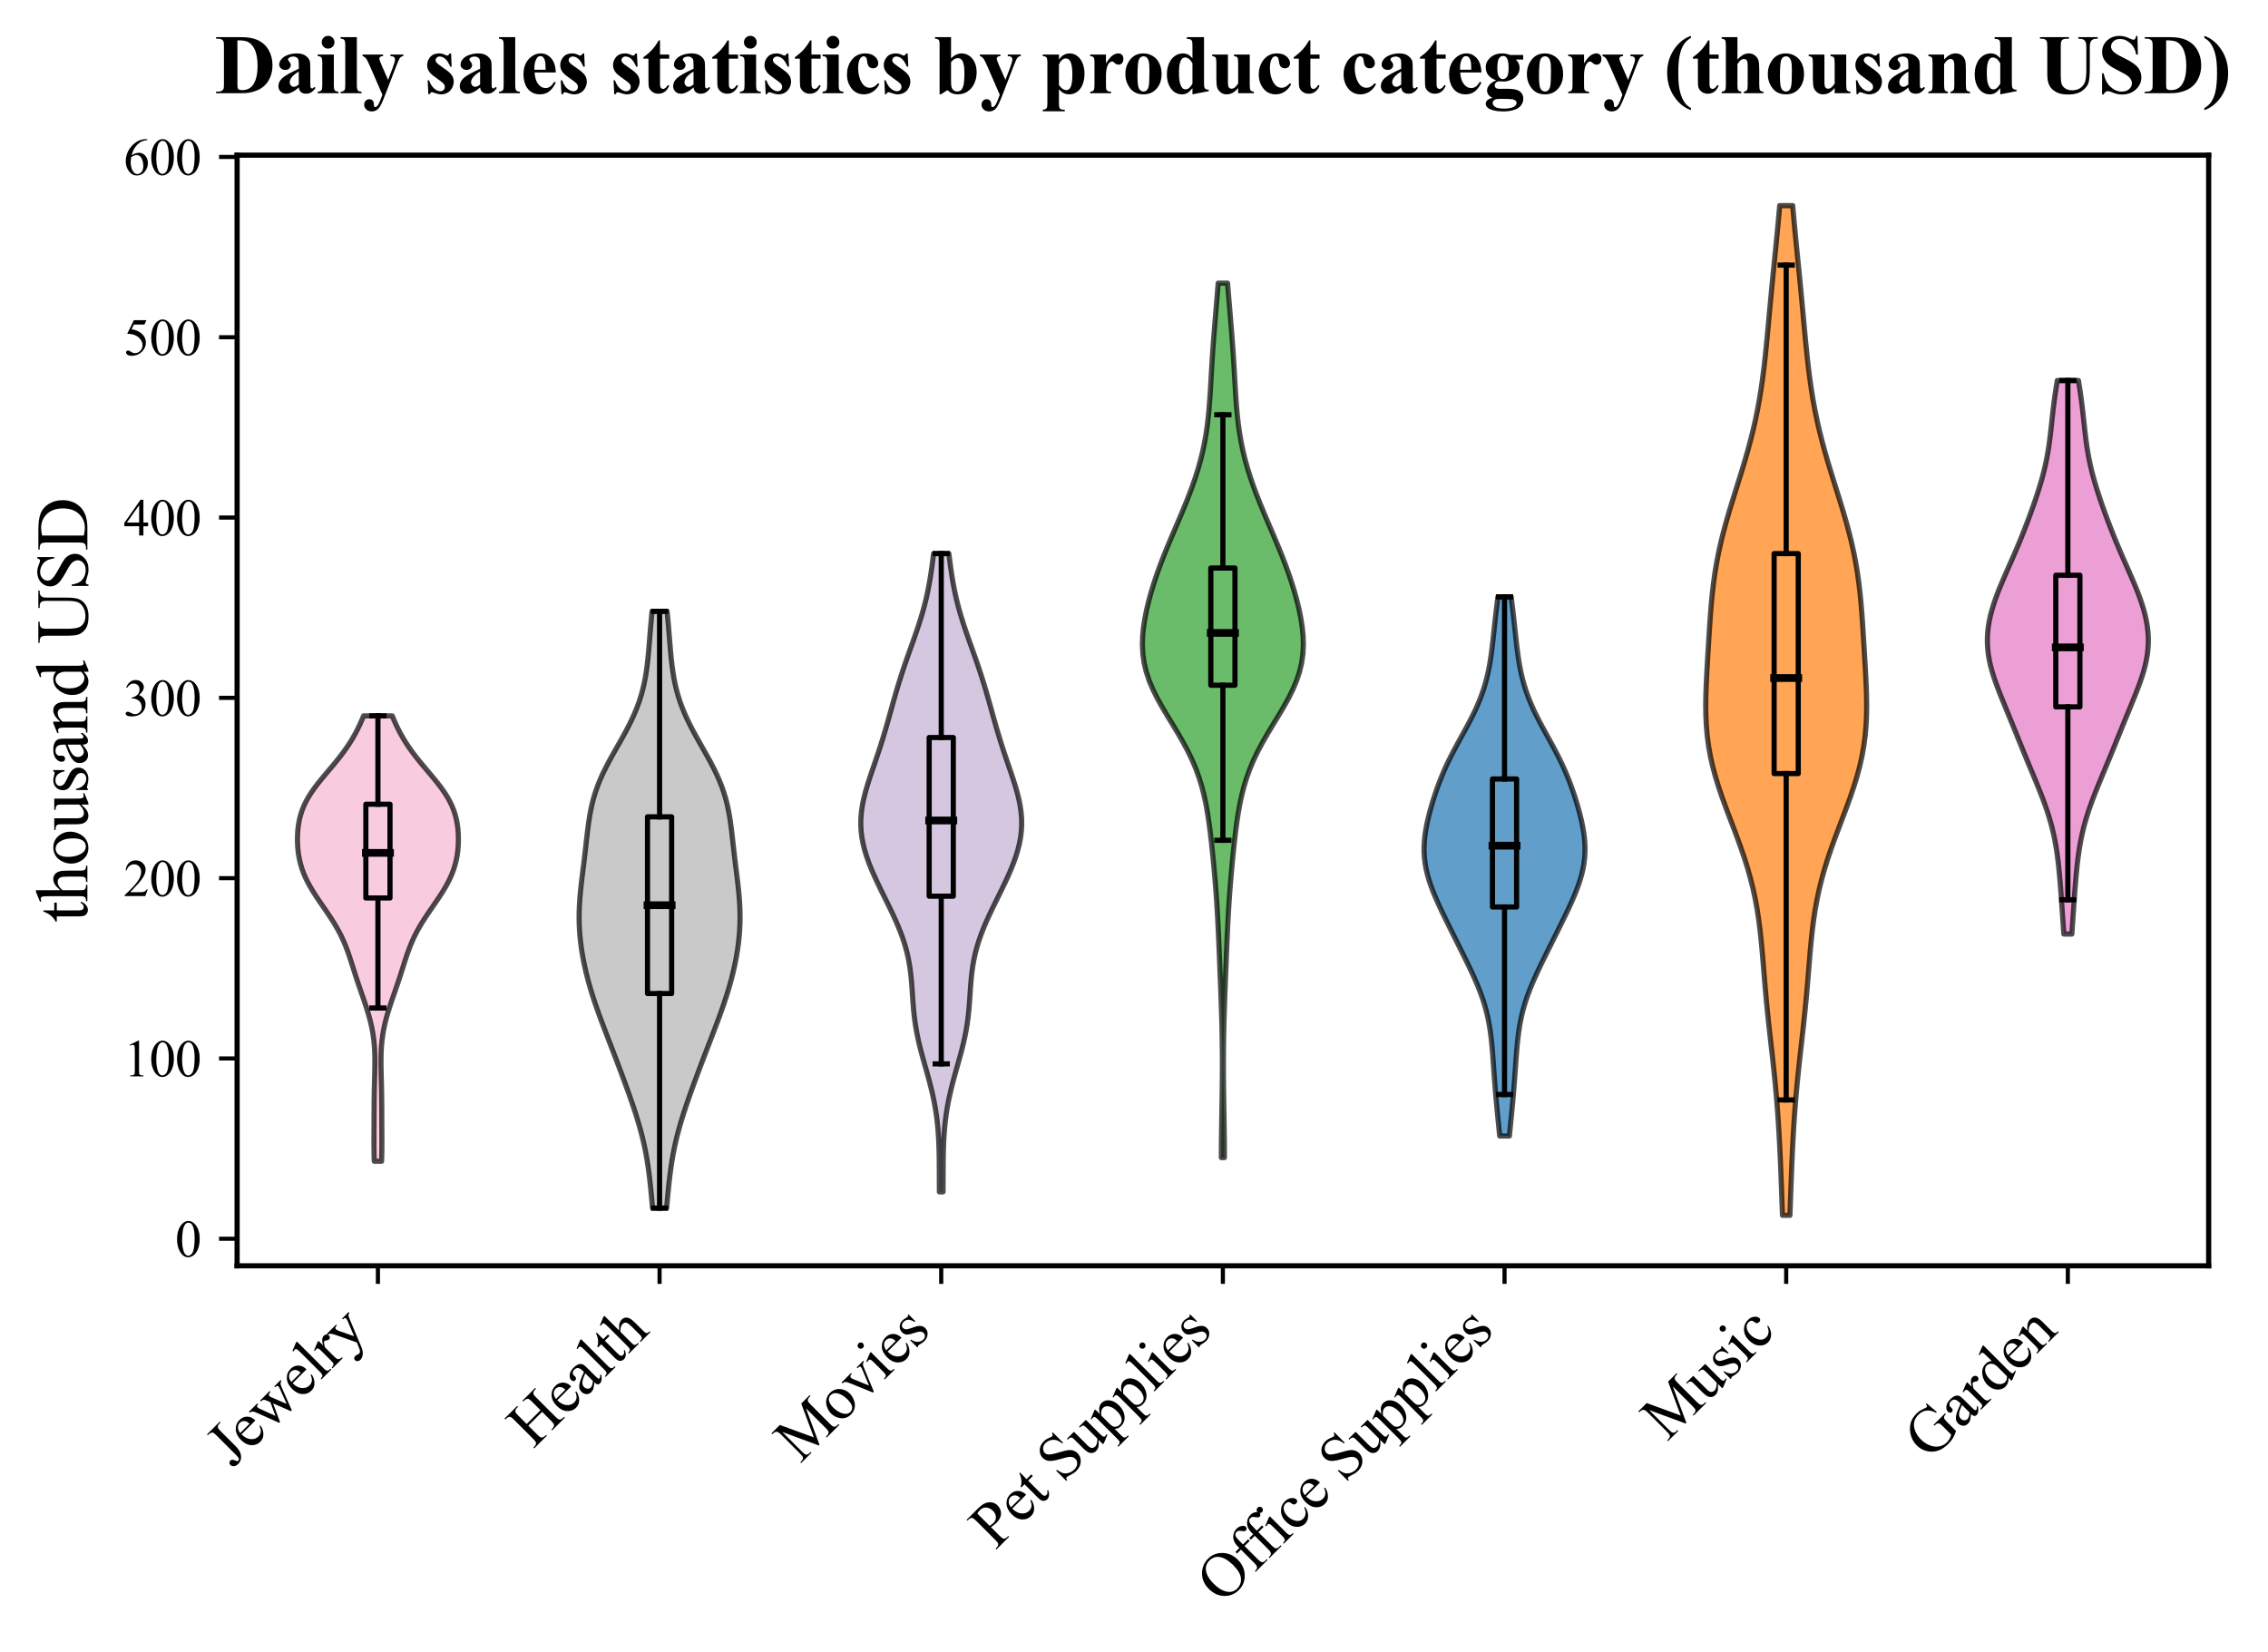 <?xml version="1.0" encoding="utf-8" standalone="no"?>
<!DOCTYPE svg PUBLIC "-//W3C//DTD SVG 1.1//EN"
  "http://www.w3.org/Graphics/SVG/1.1/DTD/svg11.dtd">
<svg xmlns:xlink="http://www.w3.org/1999/xlink" width="439.216pt" height="319.912pt" viewBox="0 0 439.216 319.912" xmlns="http://www.w3.org/2000/svg" version="1.1">
 <defs>
  <style type="text/css">*{stroke-linejoin: round; stroke-linecap: butt}</style>
 </defs>
 <g id="figure_1">
  <g id="patch_1">
   <path d="M 0 319.912 
L 439.216 319.912 
L 439.216 0 
L 0 0 
z
" style="fill: #ffffff"/>
  </g>
  <g id="axes_1">
   <g id="patch_2">
    <path d="M 45.916 245.133 
L 427.726 245.133 
L 427.726 30.045 
L 45.916 30.045 
z
" style="fill: #ffffff"/>
   </g>
   <g id="PolyCollection_1">
    <defs>
     <path id="m637254ebd3" d="M 73.897 -95.031 
L 72.479 -95.031 
L 72.454 -95.903 
L 72.436 -96.774 
L 72.425 -97.645 
L 72.421 -98.516 
L 72.421 -99.387 
L 72.424 -100.258 
L 72.428 -101.129 
L 72.432 -102.001 
L 72.436 -102.872 
L 72.44 -103.743 
L 72.443 -104.614 
L 72.447 -105.485 
L 72.453 -106.356 
L 72.461 -107.228 
L 72.473 -108.099 
L 72.488 -108.97 
L 72.508 -109.841 
L 72.529 -110.712 
L 72.552 -111.583 
L 72.572 -112.455 
L 72.588 -113.326 
L 72.596 -114.197 
L 72.591 -115.068 
L 72.571 -115.939 
L 72.531 -116.81 
L 72.468 -117.681 
L 72.379 -118.553 
L 72.263 -119.424 
L 72.119 -120.295 
L 71.946 -121.166 
L 71.744 -122.037 
L 71.517 -122.908 
L 71.267 -123.78 
L 70.997 -124.651 
L 70.712 -125.522 
L 70.417 -126.393 
L 70.116 -127.264 
L 69.814 -128.135 
L 69.514 -129.007 
L 69.22 -129.878 
L 68.933 -130.749 
L 68.653 -131.62 
L 68.376 -132.491 
L 68.1 -133.362 
L 67.819 -134.233 
L 67.527 -135.105 
L 67.216 -135.976 
L 66.879 -136.847 
L 66.511 -137.718 
L 66.107 -138.589 
L 65.663 -139.46 
L 65.181 -140.332 
L 64.661 -141.203 
L 64.109 -142.074 
L 63.531 -142.945 
L 62.936 -143.816 
L 62.334 -144.687 
L 61.737 -145.559 
L 61.155 -146.43 
L 60.599 -147.301 
L 60.079 -148.172 
L 59.602 -149.043 
L 59.174 -149.914 
L 58.8 -150.785 
L 58.481 -151.657 
L 58.217 -152.528 
L 58.005 -153.399 
L 57.842 -154.27 
L 57.723 -155.141 
L 57.646 -156.012 
L 57.607 -156.884 
L 57.604 -157.755 
L 57.638 -158.626 
L 57.711 -159.497 
L 57.828 -160.368 
L 57.994 -161.239 
L 58.216 -162.111 
L 58.5 -162.982 
L 58.849 -163.853 
L 59.269 -164.724 
L 59.757 -165.595 
L 60.311 -166.466 
L 60.925 -167.337 
L 61.588 -168.209 
L 62.289 -169.08 
L 63.015 -169.951 
L 63.751 -170.822 
L 64.484 -171.693 
L 65.201 -172.564 
L 65.893 -173.436 
L 66.551 -174.307 
L 67.17 -175.178 
L 67.747 -176.049 
L 68.283 -176.92 
L 68.778 -177.791 
L 69.235 -178.663 
L 69.658 -179.534 
L 70.049 -180.405 
L 70.412 -181.276 
L 75.964 -181.276 
L 75.964 -181.276 
L 76.327 -180.405 
L 76.718 -179.534 
L 77.141 -178.663 
L 77.598 -177.791 
L 78.093 -176.92 
L 78.629 -176.049 
L 79.206 -175.178 
L 79.825 -174.307 
L 80.483 -173.436 
L 81.175 -172.564 
L 81.892 -171.693 
L 82.625 -170.822 
L 83.362 -169.951 
L 84.087 -169.08 
L 84.788 -168.209 
L 85.452 -167.337 
L 86.065 -166.466 
L 86.619 -165.595 
L 87.107 -164.724 
L 87.527 -163.853 
L 87.877 -162.982 
L 88.16 -162.111 
L 88.382 -161.239 
L 88.548 -160.368 
L 88.665 -159.497 
L 88.738 -158.626 
L 88.772 -157.755 
L 88.769 -156.884 
L 88.73 -156.012 
L 88.653 -155.141 
L 88.535 -154.27 
L 88.371 -153.399 
L 88.159 -152.528 
L 87.895 -151.657 
L 87.576 -150.785 
L 87.202 -149.914 
L 86.775 -149.043 
L 86.298 -148.172 
L 85.777 -147.301 
L 85.221 -146.43 
L 84.639 -145.559 
L 84.042 -144.687 
L 83.441 -143.816 
L 82.846 -142.945 
L 82.268 -142.074 
L 81.715 -141.203 
L 81.195 -140.332 
L 80.713 -139.46 
L 80.269 -138.589 
L 79.865 -137.718 
L 79.497 -136.847 
L 79.161 -135.976 
L 78.85 -135.105 
L 78.557 -134.233 
L 78.276 -133.362 
L 78 -132.491 
L 77.724 -131.62 
L 77.443 -130.749 
L 77.156 -129.878 
L 76.862 -129.007 
L 76.562 -128.135 
L 76.26 -127.264 
L 75.959 -126.393 
L 75.664 -125.522 
L 75.379 -124.651 
L 75.109 -123.78 
L 74.859 -122.908 
L 74.632 -122.037 
L 74.431 -121.166 
L 74.257 -120.295 
L 74.113 -119.424 
L 73.997 -118.553 
L 73.908 -117.681 
L 73.845 -116.81 
L 73.805 -115.939 
L 73.785 -115.068 
L 73.78 -114.197 
L 73.788 -113.326 
L 73.804 -112.455 
L 73.825 -111.583 
L 73.847 -110.712 
L 73.869 -109.841 
L 73.888 -108.97 
L 73.903 -108.099 
L 73.915 -107.228 
L 73.924 -106.356 
L 73.929 -105.485 
L 73.933 -104.614 
L 73.936 -103.743 
L 73.94 -102.872 
L 73.944 -102.001 
L 73.948 -101.129 
L 73.952 -100.258 
L 73.955 -99.387 
L 73.955 -98.516 
L 73.951 -97.645 
L 73.94 -96.774 
L 73.923 -95.903 
L 73.897 -95.031 
z
" style="stroke: #000000; stroke-opacity: 0.7"/>
    </defs>
    <g clip-path="url(#pfbd1008b09)">
     <use xlink:href="#m637254ebd3" x="0" y="319.912" style="fill: #f7b6d2; fill-opacity: 0.7; stroke: #000000; stroke-opacity: 0.7"/>
    </g>
   </g>
   <g id="PolyCollection_2">
    <defs>
     <path id="m946d671b9b" d="M 129.095 -85.953 
L 126.37 -85.953 
L 126.264 -87.12 
L 126.156 -88.288 
L 126.043 -89.455 
L 125.923 -90.623 
L 125.792 -91.79 
L 125.647 -92.958 
L 125.484 -94.125 
L 125.302 -95.292 
L 125.096 -96.46 
L 124.865 -97.627 
L 124.609 -98.795 
L 124.326 -99.962 
L 124.019 -101.129 
L 123.688 -102.297 
L 123.336 -103.464 
L 122.965 -104.632 
L 122.579 -105.799 
L 122.178 -106.967 
L 121.768 -108.134 
L 121.348 -109.301 
L 120.922 -110.469 
L 120.489 -111.636 
L 120.052 -112.804 
L 119.611 -113.971 
L 119.167 -115.139 
L 118.719 -116.306 
L 118.269 -117.473 
L 117.819 -118.641 
L 117.37 -119.808 
L 116.925 -120.976 
L 116.486 -122.143 
L 116.055 -123.311 
L 115.637 -124.478 
L 115.234 -125.645 
L 114.848 -126.813 
L 114.482 -127.98 
L 114.138 -129.148 
L 113.818 -130.315 
L 113.522 -131.482 
L 113.252 -132.65 
L 113.008 -133.817 
L 112.793 -134.985 
L 112.606 -136.152 
L 112.45 -137.32 
L 112.325 -138.487 
L 112.233 -139.654 
L 112.174 -140.822 
L 112.148 -141.989 
L 112.156 -143.157 
L 112.194 -144.324 
L 112.262 -145.492 
L 112.354 -146.659 
L 112.468 -147.826 
L 112.597 -148.994 
L 112.737 -150.161 
L 112.881 -151.329 
L 113.027 -152.496 
L 113.169 -153.663 
L 113.307 -154.831 
L 113.441 -155.998 
L 113.572 -157.166 
L 113.705 -158.333 
L 113.846 -159.501 
L 114.002 -160.668 
L 114.182 -161.835 
L 114.395 -163.003 
L 114.649 -164.17 
L 114.95 -165.338 
L 115.304 -166.505 
L 115.715 -167.673 
L 116.182 -168.84 
L 116.702 -170.007 
L 117.27 -171.175 
L 117.879 -172.342 
L 118.518 -173.51 
L 119.175 -174.677 
L 119.84 -175.844 
L 120.498 -177.012 
L 121.139 -178.179 
L 121.752 -179.347 
L 122.327 -180.514 
L 122.857 -181.682 
L 123.338 -182.849 
L 123.766 -184.016 
L 124.141 -185.184 
L 124.464 -186.351 
L 124.738 -187.519 
L 124.968 -188.686 
L 125.16 -189.854 
L 125.319 -191.021 
L 125.453 -192.188 
L 125.569 -193.356 
L 125.672 -194.523 
L 125.768 -195.691 
L 125.862 -196.858 
L 125.957 -198.026 
L 126.057 -199.193 
L 126.162 -200.36 
L 126.273 -201.528 
L 129.191 -201.528 
L 129.191 -201.528 
L 129.303 -200.36 
L 129.408 -199.193 
L 129.508 -198.026 
L 129.603 -196.858 
L 129.697 -195.691 
L 129.793 -194.523 
L 129.896 -193.356 
L 130.011 -192.188 
L 130.145 -191.021 
L 130.305 -189.854 
L 130.496 -188.686 
L 130.726 -187.519 
L 131.001 -186.351 
L 131.324 -185.184 
L 131.698 -184.016 
L 132.127 -182.849 
L 132.607 -181.682 
L 133.138 -180.514 
L 133.713 -179.347 
L 134.326 -178.179 
L 134.967 -177.012 
L 135.625 -175.844 
L 136.289 -174.677 
L 136.947 -173.51 
L 137.586 -172.342 
L 138.195 -171.175 
L 138.763 -170.007 
L 139.283 -168.84 
L 139.75 -167.673 
L 140.16 -166.505 
L 140.515 -165.338 
L 140.816 -164.17 
L 141.07 -163.003 
L 141.282 -161.835 
L 141.462 -160.668 
L 141.619 -159.501 
L 141.76 -158.333 
L 141.893 -157.166 
L 142.024 -155.998 
L 142.157 -154.831 
L 142.295 -153.663 
L 142.438 -152.496 
L 142.583 -151.329 
L 142.728 -150.161 
L 142.868 -148.994 
L 142.997 -147.826 
L 143.11 -146.659 
L 143.203 -145.492 
L 143.271 -144.324 
L 143.309 -143.157 
L 143.316 -141.989 
L 143.291 -140.822 
L 143.232 -139.654 
L 143.139 -138.487 
L 143.015 -137.32 
L 142.858 -136.152 
L 142.672 -134.985 
L 142.456 -133.817 
L 142.213 -132.65 
L 141.943 -131.482 
L 141.647 -130.315 
L 141.326 -129.148 
L 140.982 -127.98 
L 140.617 -126.813 
L 140.231 -125.645 
L 139.828 -124.478 
L 139.409 -123.311 
L 138.979 -122.143 
L 138.54 -120.976 
L 138.094 -119.808 
L 137.646 -118.641 
L 137.195 -117.473 
L 136.746 -116.306 
L 136.298 -115.139 
L 135.853 -113.971 
L 135.412 -112.804 
L 134.975 -111.636 
L 134.543 -110.469 
L 134.117 -109.301 
L 133.697 -108.134 
L 133.286 -106.967 
L 132.886 -105.799 
L 132.499 -104.632 
L 132.129 -103.464 
L 131.776 -102.297 
L 131.446 -101.129 
L 131.138 -99.962 
L 130.856 -98.795 
L 130.6 -97.627 
L 130.369 -96.46 
L 130.163 -95.292 
L 129.98 -94.125 
L 129.818 -92.958 
L 129.673 -91.79 
L 129.542 -90.623 
L 129.422 -89.455 
L 129.309 -88.288 
L 129.201 -87.12 
L 129.095 -85.953 
z
" style="stroke: #000000; stroke-opacity: 0.7"/>
    </defs>
    <g clip-path="url(#pfbd1008b09)">
     <use xlink:href="#m946d671b9b" x="0" y="319.912" style="fill: #b3b3b3; fill-opacity: 0.7; stroke: #000000; stroke-opacity: 0.7"/>
    </g>
   </g>
   <g id="PolyCollection_3">
    <defs>
     <path id="m91a0507899" d="M 182.631 -89.096 
L 181.922 -89.096 
L 181.916 -90.344 
L 181.912 -91.593 
L 181.908 -92.841 
L 181.902 -94.09 
L 181.891 -95.338 
L 181.87 -96.587 
L 181.836 -97.835 
L 181.784 -99.084 
L 181.71 -100.332 
L 181.61 -101.581 
L 181.481 -102.829 
L 181.32 -104.078 
L 181.125 -105.327 
L 180.896 -106.575 
L 180.634 -107.824 
L 180.341 -109.072 
L 180.024 -110.321 
L 179.686 -111.569 
L 179.336 -112.818 
L 178.983 -114.066 
L 178.635 -115.315 
L 178.302 -116.563 
L 177.992 -117.812 
L 177.712 -119.061 
L 177.466 -120.309 
L 177.258 -121.558 
L 177.088 -122.806 
L 176.95 -124.055 
L 176.841 -125.303 
L 176.749 -126.552 
L 176.666 -127.8 
L 176.579 -129.049 
L 176.475 -130.297 
L 176.342 -131.546 
L 176.171 -132.794 
L 175.952 -134.043 
L 175.679 -135.292 
L 175.35 -136.54 
L 174.964 -137.789 
L 174.523 -139.037 
L 174.032 -140.286 
L 173.499 -141.534 
L 172.93 -142.783 
L 172.336 -144.031 
L 171.726 -145.28 
L 171.109 -146.528 
L 170.496 -147.777 
L 169.897 -149.026 
L 169.321 -150.274 
L 168.778 -151.523 
L 168.278 -152.771 
L 167.832 -154.02 
L 167.449 -155.268 
L 167.137 -156.517 
L 166.904 -157.765 
L 166.755 -159.014 
L 166.693 -160.262 
L 166.718 -161.511 
L 166.827 -162.759 
L 167.014 -164.008 
L 167.271 -165.257 
L 167.586 -166.505 
L 167.947 -167.754 
L 168.342 -169.002 
L 168.758 -170.251 
L 169.184 -171.499 
L 169.611 -172.748 
L 170.031 -173.996 
L 170.441 -175.245 
L 170.836 -176.493 
L 171.218 -177.742 
L 171.586 -178.991 
L 171.944 -180.239 
L 172.295 -181.488 
L 172.644 -182.736 
L 172.993 -183.985 
L 173.349 -185.233 
L 173.715 -186.482 
L 174.093 -187.73 
L 174.486 -188.979 
L 174.894 -190.227 
L 175.316 -191.476 
L 175.751 -192.725 
L 176.194 -193.973 
L 176.64 -195.222 
L 177.083 -196.47 
L 177.516 -197.719 
L 177.933 -198.967 
L 178.329 -200.216 
L 178.699 -201.464 
L 179.039 -202.713 
L 179.349 -203.961 
L 179.627 -205.21 
L 179.875 -206.458 
L 180.097 -207.707 
L 180.296 -208.956 
L 180.476 -210.204 
L 180.641 -211.453 
L 180.795 -212.701 
L 183.758 -212.701 
L 183.758 -212.701 
L 183.912 -211.453 
L 184.077 -210.204 
L 184.257 -208.956 
L 184.456 -207.707 
L 184.678 -206.458 
L 184.927 -205.21 
L 185.205 -203.961 
L 185.514 -202.713 
L 185.854 -201.464 
L 186.224 -200.216 
L 186.62 -198.967 
L 187.037 -197.719 
L 187.471 -196.47 
L 187.914 -195.222 
L 188.359 -193.973 
L 188.802 -192.725 
L 189.237 -191.476 
L 189.659 -190.227 
L 190.068 -188.979 
L 190.46 -187.73 
L 190.839 -186.482 
L 191.204 -185.233 
L 191.56 -183.985 
L 191.91 -182.736 
L 192.258 -181.488 
L 192.609 -180.239 
L 192.967 -178.991 
L 193.336 -177.742 
L 193.717 -176.493 
L 194.113 -175.245 
L 194.522 -173.996 
L 194.943 -172.748 
L 195.369 -171.499 
L 195.795 -170.251 
L 196.211 -169.002 
L 196.606 -167.754 
L 196.967 -166.505 
L 197.282 -165.257 
L 197.539 -164.008 
L 197.726 -162.759 
L 197.836 -161.511 
L 197.861 -160.262 
L 197.799 -159.014 
L 197.65 -157.765 
L 197.416 -156.517 
L 197.104 -155.268 
L 196.721 -154.02 
L 196.275 -152.771 
L 195.775 -151.523 
L 195.233 -150.274 
L 194.657 -149.026 
L 194.057 -147.777 
L 193.444 -146.528 
L 192.827 -145.28 
L 192.217 -144.031 
L 191.623 -142.783 
L 191.054 -141.534 
L 190.521 -140.286 
L 190.03 -139.037 
L 189.589 -137.789 
L 189.203 -136.54 
L 188.874 -135.292 
L 188.602 -134.043 
L 188.383 -132.794 
L 188.211 -131.546 
L 188.079 -130.297 
L 187.975 -129.049 
L 187.887 -127.8 
L 187.804 -126.552 
L 187.713 -125.303 
L 187.603 -124.055 
L 187.466 -122.806 
L 187.295 -121.558 
L 187.087 -120.309 
L 186.842 -119.061 
L 186.561 -117.812 
L 186.251 -116.563 
L 185.918 -115.315 
L 185.57 -114.066 
L 185.217 -112.818 
L 184.867 -111.569 
L 184.53 -110.321 
L 184.212 -109.072 
L 183.92 -107.824 
L 183.658 -106.575 
L 183.429 -105.327 
L 183.234 -104.078 
L 183.073 -102.829 
L 182.943 -101.581 
L 182.844 -100.332 
L 182.77 -99.084 
L 182.718 -97.835 
L 182.683 -96.587 
L 182.662 -95.338 
L 182.651 -94.09 
L 182.645 -92.841 
L 182.641 -91.593 
L 182.637 -90.344 
L 182.631 -89.096 
z
" style="stroke: #000000; stroke-opacity: 0.7"/>
    </defs>
    <g clip-path="url(#pfbd1008b09)">
     <use xlink:href="#m91a0507899" x="0" y="319.912" style="fill: #c5b0d5; fill-opacity: 0.7; stroke: #000000; stroke-opacity: 0.7"/>
    </g>
   </g>
   <g id="PolyCollection_4">
    <defs>
     <path id="m830e8e7af6" d="M 237.116 -95.73 
L 236.526 -95.73 
L 236.53 -97.44 
L 236.543 -99.151 
L 236.564 -100.861 
L 236.59 -102.572 
L 236.619 -104.283 
L 236.648 -105.993 
L 236.675 -107.704 
L 236.698 -109.414 
L 236.715 -111.125 
L 236.724 -112.835 
L 236.724 -114.546 
L 236.715 -116.257 
L 236.696 -117.967 
L 236.667 -119.678 
L 236.629 -121.388 
L 236.583 -123.099 
L 236.529 -124.809 
L 236.469 -126.52 
L 236.404 -128.231 
L 236.337 -129.941 
L 236.269 -131.652 
L 236.2 -133.362 
L 236.13 -135.073 
L 236.059 -136.783 
L 235.985 -138.494 
L 235.906 -140.205 
L 235.819 -141.915 
L 235.723 -143.626 
L 235.615 -145.336 
L 235.495 -147.047 
L 235.363 -148.757 
L 235.22 -150.468 
L 235.066 -152.179 
L 234.902 -153.889 
L 234.728 -155.6 
L 234.541 -157.31 
L 234.338 -159.021 
L 234.11 -160.731 
L 233.85 -162.442 
L 233.544 -164.153 
L 233.179 -165.863 
L 232.741 -167.574 
L 232.217 -169.284 
L 231.597 -170.995 
L 230.876 -172.706 
L 230.054 -174.416 
L 229.142 -176.127 
L 228.157 -177.837 
L 227.127 -179.548 
L 226.084 -181.258 
L 225.068 -182.969 
L 224.116 -184.68 
L 223.266 -186.39 
L 222.546 -188.101 
L 221.979 -189.811 
L 221.573 -191.522 
L 221.329 -193.232 
L 221.237 -194.943 
L 221.281 -196.654 
L 221.443 -198.364 
L 221.702 -200.075 
L 222.043 -201.785 
L 222.453 -203.496 
L 222.921 -205.206 
L 223.442 -206.917 
L 224.012 -208.628 
L 224.628 -210.338 
L 225.283 -212.049 
L 225.972 -213.759 
L 226.686 -215.47 
L 227.415 -217.18 
L 228.148 -218.891 
L 228.874 -220.602 
L 229.581 -222.312 
L 230.258 -224.023 
L 230.898 -225.733 
L 231.49 -227.444 
L 232.029 -229.154 
L 232.509 -230.865 
L 232.927 -232.576 
L 233.284 -234.286 
L 233.581 -235.997 
L 233.823 -237.707 
L 234.018 -239.418 
L 234.175 -241.128 
L 234.302 -242.839 
L 234.412 -244.55 
L 234.511 -246.26 
L 234.609 -247.971 
L 234.712 -249.681 
L 234.821 -251.392 
L 234.941 -253.102 
L 235.069 -254.813 
L 235.204 -256.524 
L 235.345 -258.234 
L 235.489 -259.945 
L 235.633 -261.655 
L 235.774 -263.366 
L 235.911 -265.076 
L 237.731 -265.076 
L 237.731 -265.076 
L 237.867 -263.366 
L 238.009 -261.655 
L 238.153 -259.945 
L 238.297 -258.234 
L 238.438 -256.524 
L 238.573 -254.813 
L 238.701 -253.102 
L 238.82 -251.392 
L 238.93 -249.681 
L 239.032 -247.971 
L 239.131 -246.26 
L 239.23 -244.55 
L 239.339 -242.839 
L 239.467 -241.128 
L 239.624 -239.418 
L 239.819 -237.707 
L 240.061 -235.997 
L 240.358 -234.286 
L 240.715 -232.576 
L 241.133 -230.865 
L 241.613 -229.154 
L 242.152 -227.444 
L 242.744 -225.733 
L 243.384 -224.023 
L 244.061 -222.312 
L 244.768 -220.602 
L 245.494 -218.891 
L 246.227 -217.18 
L 246.956 -215.47 
L 247.67 -213.759 
L 248.359 -212.049 
L 249.014 -210.338 
L 249.629 -208.628 
L 250.2 -206.917 
L 250.721 -205.206 
L 251.189 -203.496 
L 251.598 -201.785 
L 251.939 -200.075 
L 252.199 -198.364 
L 252.361 -196.654 
L 252.405 -194.943 
L 252.313 -193.232 
L 252.069 -191.522 
L 251.663 -189.811 
L 251.095 -188.101 
L 250.376 -186.39 
L 249.526 -184.68 
L 248.574 -182.969 
L 247.558 -181.258 
L 246.515 -179.548 
L 245.485 -177.837 
L 244.5 -176.127 
L 243.588 -174.416 
L 242.766 -172.706 
L 242.045 -170.995 
L 241.425 -169.284 
L 240.901 -167.574 
L 240.463 -165.863 
L 240.098 -164.153 
L 239.792 -162.442 
L 239.531 -160.731 
L 239.304 -159.021 
L 239.1 -157.31 
L 238.914 -155.6 
L 238.739 -153.889 
L 238.576 -152.179 
L 238.422 -150.468 
L 238.279 -148.757 
L 238.147 -147.047 
L 238.027 -145.336 
L 237.919 -143.626 
L 237.823 -141.915 
L 237.736 -140.205 
L 237.657 -138.494 
L 237.583 -136.783 
L 237.511 -135.073 
L 237.442 -133.362 
L 237.373 -131.652 
L 237.304 -129.941 
L 237.237 -128.231 
L 237.173 -126.52 
L 237.113 -124.809 
L 237.059 -123.099 
L 237.012 -121.388 
L 236.975 -119.678 
L 236.946 -117.967 
L 236.927 -116.257 
L 236.918 -114.546 
L 236.918 -112.835 
L 236.927 -111.125 
L 236.944 -109.414 
L 236.967 -107.704 
L 236.994 -105.993 
L 237.023 -104.283 
L 237.052 -102.572 
L 237.078 -100.861 
L 237.098 -99.151 
L 237.112 -97.44 
L 237.116 -95.73 
z
" style="stroke: #000000; stroke-opacity: 0.7"/>
    </defs>
    <g clip-path="url(#pfbd1008b09)">
     <use xlink:href="#m830e8e7af6" x="0" y="319.912" style="fill: #2ca02c; fill-opacity: 0.7; stroke: #000000; stroke-opacity: 0.7"/>
    </g>
   </g>
   <g id="PolyCollection_5">
    <defs>
     <path id="m3fd190bbd3" d="M 292.304 -99.92 
L 290.427 -99.92 
L 290.323 -100.974 
L 290.217 -102.029 
L 290.112 -103.083 
L 290.008 -104.138 
L 289.906 -105.193 
L 289.807 -106.247 
L 289.712 -107.302 
L 289.621 -108.356 
L 289.534 -109.411 
L 289.452 -110.465 
L 289.374 -111.52 
L 289.298 -112.574 
L 289.223 -113.629 
L 289.147 -114.684 
L 289.068 -115.738 
L 288.981 -116.793 
L 288.883 -117.847 
L 288.77 -118.902 
L 288.636 -119.956 
L 288.478 -121.011 
L 288.291 -122.065 
L 288.07 -123.12 
L 287.814 -124.175 
L 287.521 -125.229 
L 287.19 -126.284 
L 286.822 -127.338 
L 286.419 -128.393 
L 285.986 -129.447 
L 285.527 -130.502 
L 285.045 -131.557 
L 284.548 -132.611 
L 284.038 -133.666 
L 283.52 -134.72 
L 282.997 -135.775 
L 282.471 -136.829 
L 281.945 -137.884 
L 281.418 -138.938 
L 280.894 -139.993 
L 280.372 -141.048 
L 279.855 -142.102 
L 279.346 -143.157 
L 278.849 -144.211 
L 278.368 -145.266 
L 277.909 -146.32 
L 277.479 -147.375 
L 277.085 -148.429 
L 276.733 -149.484 
L 276.43 -150.539 
L 276.181 -151.593 
L 275.99 -152.648 
L 275.859 -153.702 
L 275.79 -154.757 
L 275.781 -155.811 
L 275.829 -156.866 
L 275.93 -157.921 
L 276.077 -158.975 
L 276.267 -160.03 
L 276.491 -161.084 
L 276.746 -162.139 
L 277.026 -163.193 
L 277.329 -164.248 
L 277.653 -165.302 
L 277.998 -166.357 
L 278.365 -167.412 
L 278.756 -168.466 
L 279.173 -169.521 
L 279.618 -170.575 
L 280.091 -171.63 
L 280.593 -172.684 
L 281.121 -173.739 
L 281.672 -174.793 
L 282.239 -175.848 
L 282.818 -176.903 
L 283.399 -177.957 
L 283.975 -179.012 
L 284.538 -180.066 
L 285.081 -181.121 
L 285.595 -182.175 
L 286.077 -183.23 
L 286.522 -184.284 
L 286.927 -185.339 
L 287.292 -186.394 
L 287.617 -187.448 
L 287.902 -188.503 
L 288.152 -189.557 
L 288.369 -190.612 
L 288.557 -191.666 
L 288.722 -192.721 
L 288.868 -193.776 
L 288.999 -194.83 
L 289.12 -195.885 
L 289.235 -196.939 
L 289.348 -197.994 
L 289.462 -199.048 
L 289.578 -200.103 
L 289.698 -201.157 
L 289.822 -202.212 
L 289.95 -203.267 
L 290.081 -204.321 
L 292.65 -204.321 
L 292.65 -204.321 
L 292.78 -203.267 
L 292.908 -202.212 
L 293.032 -201.157 
L 293.152 -200.103 
L 293.269 -199.048 
L 293.382 -197.994 
L 293.496 -196.939 
L 293.611 -195.885 
L 293.732 -194.83 
L 293.863 -193.776 
L 294.008 -192.721 
L 294.173 -191.666 
L 294.362 -190.612 
L 294.579 -189.557 
L 294.828 -188.503 
L 295.114 -187.448 
L 295.438 -186.394 
L 295.803 -185.339 
L 296.208 -184.284 
L 296.653 -183.23 
L 297.135 -182.175 
L 297.65 -181.121 
L 298.192 -180.066 
L 298.755 -179.012 
L 299.331 -177.957 
L 299.913 -176.903 
L 300.491 -175.848 
L 301.059 -174.793 
L 301.609 -173.739 
L 302.137 -172.684 
L 302.639 -171.63 
L 303.112 -170.575 
L 303.557 -169.521 
L 303.974 -168.466 
L 304.365 -167.412 
L 304.732 -166.357 
L 305.077 -165.302 
L 305.401 -164.248 
L 305.704 -163.193 
L 305.984 -162.139 
L 306.239 -161.084 
L 306.464 -160.03 
L 306.653 -158.975 
L 306.801 -157.921 
L 306.901 -156.866 
L 306.949 -155.811 
L 306.94 -154.757 
L 306.871 -153.702 
L 306.741 -152.648 
L 306.55 -151.593 
L 306.301 -150.539 
L 305.998 -149.484 
L 305.646 -148.429 
L 305.251 -147.375 
L 304.821 -146.32 
L 304.363 -145.266 
L 303.882 -144.211 
L 303.384 -143.157 
L 302.875 -142.102 
L 302.358 -141.048 
L 301.837 -139.993 
L 301.312 -138.938 
L 300.786 -137.884 
L 300.259 -136.829 
L 299.734 -135.775 
L 299.211 -134.72 
L 298.693 -133.666 
L 298.183 -132.611 
L 297.685 -131.557 
L 297.204 -130.502 
L 296.744 -129.447 
L 296.311 -128.393 
L 295.909 -127.338 
L 295.541 -126.284 
L 295.209 -125.229 
L 294.916 -124.175 
L 294.66 -123.12 
L 294.44 -122.065 
L 294.253 -121.011 
L 294.094 -119.956 
L 293.961 -118.902 
L 293.847 -117.847 
L 293.749 -116.793 
L 293.663 -115.738 
L 293.583 -114.684 
L 293.507 -113.629 
L 293.432 -112.574 
L 293.357 -111.52 
L 293.278 -110.465 
L 293.196 -109.411 
L 293.11 -108.356 
L 293.019 -107.302 
L 292.924 -106.247 
L 292.825 -105.193 
L 292.723 -104.138 
L 292.619 -103.083 
L 292.513 -102.029 
L 292.408 -100.974 
L 292.304 -99.92 
z
" style="stroke: #000000; stroke-opacity: 0.7"/>
    </defs>
    <g clip-path="url(#pfbd1008b09)">
     <use xlink:href="#m3fd190bbd3" x="0" y="319.912" style="fill: #1f77b4; fill-opacity: 0.7; stroke: #000000; stroke-opacity: 0.7"/>
    </g>
   </g>
   <g id="PolyCollection_6">
    <defs>
     <path id="me4a5515203" d="M 346.632 -84.556 
L 345.187 -84.556 
L 345.117 -86.531 
L 345.046 -88.507 
L 344.973 -90.482 
L 344.897 -92.457 
L 344.816 -94.432 
L 344.728 -96.407 
L 344.632 -98.382 
L 344.525 -100.357 
L 344.405 -102.332 
L 344.27 -104.307 
L 344.119 -106.282 
L 343.952 -108.257 
L 343.768 -110.233 
L 343.569 -112.208 
L 343.359 -114.183 
L 343.14 -116.158 
L 342.917 -118.133 
L 342.695 -120.108 
L 342.479 -122.083 
L 342.272 -124.058 
L 342.078 -126.033 
L 341.897 -128.008 
L 341.728 -129.984 
L 341.566 -131.959 
L 341.405 -133.934 
L 341.237 -135.909 
L 341.051 -137.884 
L 340.837 -139.859 
L 340.584 -141.834 
L 340.282 -143.809 
L 339.922 -145.784 
L 339.498 -147.759 
L 339.007 -149.734 
L 338.451 -151.71 
L 337.833 -153.685 
L 337.161 -155.66 
L 336.447 -157.635 
L 335.705 -159.61 
L 334.953 -161.585 
L 334.209 -163.56 
L 333.492 -165.535 
L 332.822 -167.51 
L 332.213 -169.485 
L 331.681 -171.46 
L 331.236 -173.436 
L 330.882 -175.411 
L 330.62 -177.386 
L 330.446 -179.361 
L 330.352 -181.336 
L 330.325 -183.311 
L 330.353 -185.286 
L 330.421 -187.261 
L 330.516 -189.236 
L 330.626 -191.211 
L 330.744 -193.187 
L 330.864 -195.162 
L 330.987 -197.137 
L 331.116 -199.112 
L 331.256 -201.087 
L 331.417 -203.062 
L 331.608 -205.037 
L 331.838 -207.012 
L 332.114 -208.987 
L 332.443 -210.962 
L 332.827 -212.937 
L 333.266 -214.913 
L 333.757 -216.888 
L 334.293 -218.863 
L 334.867 -220.838 
L 335.468 -222.813 
L 336.084 -224.788 
L 336.704 -226.763 
L 337.317 -228.738 
L 337.912 -230.713 
L 338.479 -232.688 
L 339.012 -234.664 
L 339.505 -236.639 
L 339.955 -238.614 
L 340.36 -240.589 
L 340.722 -242.564 
L 341.043 -244.539 
L 341.326 -246.514 
L 341.578 -248.489 
L 341.805 -250.464 
L 342.011 -252.439 
L 342.205 -254.414 
L 342.39 -256.39 
L 342.572 -258.365 
L 342.754 -260.34 
L 342.939 -262.315 
L 343.127 -264.29 
L 343.32 -266.265 
L 343.516 -268.24 
L 343.714 -270.215 
L 343.911 -272.19 
L 344.105 -274.165 
L 344.295 -276.141 
L 344.477 -278.116 
L 344.65 -280.091 
L 347.169 -280.091 
L 347.169 -280.091 
L 347.342 -278.116 
L 347.524 -276.141 
L 347.714 -274.165 
L 347.908 -272.19 
L 348.105 -270.215 
L 348.303 -268.24 
L 348.499 -266.265 
L 348.692 -264.29 
L 348.88 -262.315 
L 349.065 -260.34 
L 349.247 -258.365 
L 349.429 -256.39 
L 349.614 -254.414 
L 349.808 -252.439 
L 350.014 -250.464 
L 350.241 -248.489 
L 350.493 -246.514 
L 350.776 -244.539 
L 351.097 -242.564 
L 351.459 -240.589 
L 351.864 -238.614 
L 352.314 -236.639 
L 352.807 -234.664 
L 353.34 -232.688 
L 353.907 -230.713 
L 354.502 -228.738 
L 355.115 -226.763 
L 355.735 -224.788 
L 356.351 -222.813 
L 356.952 -220.838 
L 357.526 -218.863 
L 358.062 -216.888 
L 358.553 -214.913 
L 358.992 -212.937 
L 359.376 -210.962 
L 359.705 -208.987 
L 359.981 -207.012 
L 360.211 -205.037 
L 360.402 -203.062 
L 360.563 -201.087 
L 360.704 -199.112 
L 360.832 -197.137 
L 360.955 -195.162 
L 361.075 -193.187 
L 361.193 -191.211 
L 361.303 -189.236 
L 361.398 -187.261 
L 361.466 -185.286 
L 361.494 -183.311 
L 361.467 -181.336 
L 361.373 -179.361 
L 361.199 -177.386 
L 360.937 -175.411 
L 360.583 -173.436 
L 360.138 -171.46 
L 359.606 -169.485 
L 358.997 -167.51 
L 358.327 -165.535 
L 357.61 -163.56 
L 356.866 -161.585 
L 356.114 -159.61 
L 355.372 -157.635 
L 354.658 -155.66 
L 353.986 -153.685 
L 353.368 -151.71 
L 352.812 -149.734 
L 352.321 -147.759 
L 351.897 -145.784 
L 351.537 -143.809 
L 351.235 -141.834 
L 350.982 -139.859 
L 350.768 -137.884 
L 350.582 -135.909 
L 350.414 -133.934 
L 350.253 -131.959 
L 350.091 -129.984 
L 349.922 -128.008 
L 349.741 -126.033 
L 349.547 -124.058 
L 349.34 -122.083 
L 349.124 -120.108 
L 348.902 -118.133 
L 348.679 -116.158 
L 348.46 -114.183 
L 348.25 -112.208 
L 348.051 -110.233 
L 347.867 -108.257 
L 347.7 -106.282 
L 347.549 -104.307 
L 347.414 -102.332 
L 347.294 -100.357 
L 347.187 -98.382 
L 347.091 -96.407 
L 347.004 -94.432 
L 346.922 -92.457 
L 346.846 -90.482 
L 346.773 -88.507 
L 346.702 -86.531 
L 346.632 -84.556 
z
" style="stroke: #000000; stroke-opacity: 0.7"/>
    </defs>
    <g clip-path="url(#pfbd1008b09)">
     <use xlink:href="#me4a5515203" x="0" y="319.912" style="fill: #ff7f0e; fill-opacity: 0.7; stroke: #000000; stroke-opacity: 0.7"/>
    </g>
   </g>
   <g id="PolyCollection_7">
    <defs>
     <path id="m595e15c8fa" d="M 401.232 -139.027 
L 399.676 -139.027 
L 399.603 -140.109 
L 399.528 -141.192 
L 399.454 -142.275 
L 399.379 -143.358 
L 399.303 -144.44 
L 399.227 -145.523 
L 399.148 -146.606 
L 399.067 -147.689 
L 398.982 -148.772 
L 398.891 -149.854 
L 398.793 -150.937 
L 398.684 -152.02 
L 398.563 -153.103 
L 398.426 -154.185 
L 398.269 -155.268 
L 398.091 -156.351 
L 397.888 -157.434 
L 397.657 -158.517 
L 397.398 -159.599 
L 397.108 -160.682 
L 396.79 -161.765 
L 396.443 -162.848 
L 396.07 -163.93 
L 395.675 -165.013 
L 395.26 -166.096 
L 394.83 -167.179 
L 394.389 -168.262 
L 393.941 -169.344 
L 393.49 -170.427 
L 393.039 -171.51 
L 392.589 -172.593 
L 392.143 -173.675 
L 391.7 -174.758 
L 391.259 -175.841 
L 390.821 -176.924 
L 390.383 -178.007 
L 389.944 -179.089 
L 389.503 -180.172 
L 389.06 -181.255 
L 388.615 -182.338 
L 388.169 -183.42 
L 387.728 -184.503 
L 387.294 -185.586 
L 386.875 -186.669 
L 386.476 -187.751 
L 386.106 -188.834 
L 385.772 -189.917 
L 385.482 -191 
L 385.242 -192.083 
L 385.057 -193.165 
L 384.932 -194.248 
L 384.87 -195.331 
L 384.87 -196.414 
L 384.933 -197.496 
L 385.057 -198.579 
L 385.238 -199.662 
L 385.474 -200.745 
L 385.759 -201.828 
L 386.089 -202.91 
L 386.459 -203.993 
L 386.861 -205.076 
L 387.291 -206.159 
L 387.742 -207.241 
L 388.208 -208.324 
L 388.684 -209.407 
L 389.162 -210.49 
L 389.639 -211.573 
L 390.111 -212.655 
L 390.575 -213.738 
L 391.029 -214.821 
L 391.472 -215.904 
L 391.904 -216.986 
L 392.325 -218.069 
L 392.736 -219.152 
L 393.137 -220.235 
L 393.529 -221.318 
L 393.911 -222.4 
L 394.281 -223.483 
L 394.638 -224.566 
L 394.978 -225.649 
L 395.3 -226.731 
L 395.601 -227.814 
L 395.878 -228.897 
L 396.129 -229.98 
L 396.354 -231.062 
L 396.554 -232.145 
L 396.73 -233.228 
L 396.886 -234.311 
L 397.024 -235.394 
L 397.151 -236.476 
L 397.27 -237.559 
L 397.386 -238.642 
L 397.505 -239.725 
L 397.629 -240.807 
L 397.763 -241.89 
L 397.907 -242.973 
L 398.063 -244.056 
L 398.229 -245.139 
L 398.404 -246.221 
L 402.503 -246.221 
L 402.503 -246.221 
L 402.679 -245.139 
L 402.845 -244.056 
L 403 -242.973 
L 403.145 -241.89 
L 403.278 -240.807 
L 403.403 -239.725 
L 403.521 -238.642 
L 403.638 -237.559 
L 403.757 -236.476 
L 403.883 -235.394 
L 404.022 -234.311 
L 404.177 -233.228 
L 404.354 -232.145 
L 404.553 -231.062 
L 404.779 -229.98 
L 405.03 -228.897 
L 405.307 -227.814 
L 405.607 -226.731 
L 405.929 -225.649 
L 406.27 -224.566 
L 406.627 -223.483 
L 406.997 -222.4 
L 407.378 -221.318 
L 407.77 -220.235 
L 408.172 -219.152 
L 408.583 -218.069 
L 409.004 -216.986 
L 409.436 -215.904 
L 409.878 -214.821 
L 410.332 -213.738 
L 410.796 -212.655 
L 411.268 -211.573 
L 411.746 -210.49 
L 412.224 -209.407 
L 412.699 -208.324 
L 413.165 -207.241 
L 413.616 -206.159 
L 414.046 -205.076 
L 414.449 -203.993 
L 414.818 -202.91 
L 415.148 -201.828 
L 415.434 -200.745 
L 415.67 -199.662 
L 415.851 -198.579 
L 415.975 -197.496 
L 416.038 -196.414 
L 416.038 -195.331 
L 415.975 -194.248 
L 415.85 -193.165 
L 415.666 -192.083 
L 415.426 -191 
L 415.135 -189.917 
L 414.802 -188.834 
L 414.432 -187.751 
L 414.033 -186.669 
L 413.613 -185.586 
L 413.18 -184.503 
L 412.738 -183.42 
L 412.293 -182.338 
L 411.848 -181.255 
L 411.404 -180.172 
L 410.963 -179.089 
L 410.524 -178.007 
L 410.086 -176.924 
L 409.648 -175.841 
L 409.208 -174.758 
L 408.765 -173.675 
L 408.318 -172.593 
L 407.869 -171.51 
L 407.418 -170.427 
L 406.967 -169.344 
L 406.519 -168.262 
L 406.078 -167.179 
L 405.648 -166.096 
L 405.233 -165.013 
L 404.837 -163.93 
L 404.464 -162.848 
L 404.118 -161.765 
L 403.799 -160.682 
L 403.51 -159.599 
L 403.251 -158.517 
L 403.02 -157.434 
L 402.817 -156.351 
L 402.638 -155.268 
L 402.482 -154.185 
L 402.345 -153.103 
L 402.223 -152.02 
L 402.115 -150.937 
L 402.016 -149.854 
L 401.926 -148.772 
L 401.841 -147.689 
L 401.759 -146.606 
L 401.681 -145.523 
L 401.604 -144.44 
L 401.529 -143.358 
L 401.454 -142.275 
L 401.379 -141.192 
L 401.305 -140.109 
L 401.232 -139.027 
z
" style="stroke: #000000; stroke-opacity: 0.7"/>
    </defs>
    <g clip-path="url(#pfbd1008b09)">
     <use xlink:href="#m595e15c8fa" x="0" y="319.912" style="fill: #e377c2; fill-opacity: 0.7; stroke: #000000; stroke-opacity: 0.7"/>
    </g>
   </g>
   <g id="matplotlib.axis_1">
    <g id="xtick_1">
     <g id="line2d_1">
      <defs>
       <path id="mb7de0e3557" d="M 0 0 
L 0 3.5 
" style="stroke: #000000; stroke-width: 0.8"/>
      </defs>
      <g>
       <use xlink:href="#mb7de0e3557" x="73.188" y="245.133" style="stroke: #000000; stroke-width: 0.8"/>
      </g>
     </g>
     <g id="text_1">
      <!-- Jewelry -->
      <g transform="translate(44.968 284.414) rotate(-45) scale(0.12 -0.12)">
       <defs>
        <path id="TimesNewRomanPSMT-4a" d="M 638 4122 
L 638 4238 
L 2453 4238 
L 2453 4122 
L 2300 4122 
Q 2041 4122 1922 3969 
Q 1847 3869 1847 3488 
L 1847 1416 
Q 1847 938 1742 641 
Q 1638 344 1381 123 
Q 1125 -97 763 -97 
Q 469 -97 300 48 
Q 131 194 131 381 
Q 131 534 209 613 
Q 313 709 450 709 
Q 550 709 629 643 
Q 709 578 831 294 
Q 903 125 1016 125 
Q 1100 125 1173 228 
Q 1247 331 1247 594 
L 1247 3488 
Q 1247 3809 1206 3913 
Q 1175 3991 1075 4047 
Q 941 4122 791 4122 
L 638 4122 
z
" transform="scale(0.016)"/>
        <path id="TimesNewRomanPSMT-65" d="M 681 1784 
Q 678 1147 991 784 
Q 1303 422 1725 422 
Q 2006 422 2214 576 
Q 2422 731 2563 1106 
L 2659 1044 
Q 2594 616 2278 264 
Q 1963 -88 1488 -88 
Q 972 -88 605 314 
Q 238 716 238 1394 
Q 238 2128 614 2539 
Q 991 2950 1559 2950 
Q 2041 2950 2350 2633 
Q 2659 2316 2659 1784 
L 681 1784 
z
M 681 1966 
L 2006 1966 
Q 1991 2241 1941 2353 
Q 1863 2528 1708 2628 
Q 1553 2728 1384 2728 
Q 1125 2728 920 2526 
Q 716 2325 681 1966 
z
" transform="scale(0.016)"/>
        <path id="TimesNewRomanPSMT-77" d="M 41 2863 
L 1241 2863 
L 1241 2747 
Q 1075 2734 1023 2687 
Q 972 2641 972 2553 
Q 972 2456 1025 2319 
L 1638 672 
L 2253 2013 
L 2091 2434 
Q 2016 2622 1894 2694 
Q 1825 2738 1638 2747 
L 1638 2863 
L 3000 2863 
L 3000 2747 
Q 2775 2738 2681 2666 
Q 2619 2616 2619 2506 
Q 2619 2444 2644 2378 
L 3294 734 
L 3897 2319 
Q 3959 2488 3959 2588 
Q 3959 2647 3898 2694 
Q 3838 2741 3659 2747 
L 3659 2863 
L 4563 2863 
L 4563 2747 
Q 4291 2706 4163 2378 
L 3206 -88 
L 3078 -88 
L 2363 1741 
L 1528 -88 
L 1413 -88 
L 494 2319 
Q 403 2547 315 2626 
Q 228 2706 41 2747 
L 41 2863 
z
" transform="scale(0.016)"/>
        <path id="TimesNewRomanPSMT-6c" d="M 1184 4444 
L 1184 647 
Q 1184 378 1223 290 
Q 1263 203 1344 158 
Q 1425 113 1647 113 
L 1647 0 
L 244 0 
L 244 113 
Q 441 113 512 153 
Q 584 194 625 287 
Q 666 381 666 647 
L 666 3247 
Q 666 3731 644 3842 
Q 622 3953 573 3993 
Q 525 4034 450 4034 
Q 369 4034 244 3984 
L 191 4094 
L 1044 4444 
L 1184 4444 
z
" transform="scale(0.016)"/>
        <path id="TimesNewRomanPSMT-72" d="M 1038 2947 
L 1038 2303 
Q 1397 2947 1775 2947 
Q 1947 2947 2059 2842 
Q 2172 2738 2172 2600 
Q 2172 2478 2090 2393 
Q 2009 2309 1897 2309 
Q 1788 2309 1652 2417 
Q 1516 2525 1450 2525 
Q 1394 2525 1328 2463 
Q 1188 2334 1038 2041 
L 1038 669 
Q 1038 431 1097 309 
Q 1138 225 1241 169 
Q 1344 113 1538 113 
L 1538 0 
L 72 0 
L 72 113 
Q 291 113 397 181 
Q 475 231 506 341 
Q 522 394 522 644 
L 522 1753 
Q 522 2253 501 2348 
Q 481 2444 426 2487 
Q 372 2531 291 2531 
Q 194 2531 72 2484 
L 41 2597 
L 906 2947 
L 1038 2947 
z
" transform="scale(0.016)"/>
        <path id="TimesNewRomanPSMT-79" d="M 38 2863 
L 1372 2863 
L 1372 2747 
L 1306 2747 
Q 1166 2747 1095 2686 
Q 1025 2625 1025 2534 
Q 1025 2413 1128 2197 
L 1825 753 
L 2466 2334 
Q 2519 2463 2519 2588 
Q 2519 2644 2497 2672 
Q 2472 2706 2419 2726 
Q 2366 2747 2231 2747 
L 2231 2863 
L 3163 2863 
L 3163 2747 
Q 3047 2734 2984 2696 
Q 2922 2659 2847 2556 
Q 2819 2513 2741 2316 
L 1575 -541 
Q 1406 -956 1132 -1168 
Q 859 -1381 606 -1381 
Q 422 -1381 303 -1275 
Q 184 -1169 184 -1031 
Q 184 -900 270 -820 
Q 356 -741 506 -741 
Q 609 -741 788 -809 
Q 913 -856 944 -856 
Q 1038 -856 1148 -759 
Q 1259 -663 1372 -384 
L 1575 113 
L 547 2272 
Q 500 2369 397 2513 
Q 319 2622 269 2659 
Q 197 2709 38 2747 
L 38 2863 
z
" transform="scale(0.016)"/>
       </defs>
       <use xlink:href="#TimesNewRomanPSMT-4a"/>
       <use xlink:href="#TimesNewRomanPSMT-65" x="38.916"/>
       <use xlink:href="#TimesNewRomanPSMT-77" x="83.301"/>
       <use xlink:href="#TimesNewRomanPSMT-65" x="155.518"/>
       <use xlink:href="#TimesNewRomanPSMT-6c" x="199.902"/>
       <use xlink:href="#TimesNewRomanPSMT-72" x="227.686"/>
       <use xlink:href="#TimesNewRomanPSMT-79" x="260.986"/>
      </g>
     </g>
    </g>
    <g id="xtick_2">
     <g id="line2d_2">
      <g>
       <use xlink:href="#mb7de0e3557" x="127.732" y="245.133" style="stroke: #000000; stroke-width: 0.8"/>
      </g>
     </g>
     <g id="text_2">
      <!-- Health -->
      <g transform="translate(103.299 280.643) rotate(-45) scale(0.12 -0.12)">
       <defs>
        <path id="TimesNewRomanPSMT-48" d="M 1316 2272 
L 3284 2272 
L 3284 3484 
Q 3284 3809 3244 3913 
Q 3213 3991 3113 4047 
Q 2978 4122 2828 4122 
L 2678 4122 
L 2678 4238 
L 4491 4238 
L 4491 4122 
L 4341 4122 
Q 4191 4122 4056 4050 
Q 3956 4000 3920 3898 
Q 3884 3797 3884 3484 
L 3884 750 
Q 3884 428 3925 325 
Q 3956 247 4053 191 
Q 4191 116 4341 116 
L 4491 116 
L 4491 0 
L 2678 0 
L 2678 116 
L 2828 116 
Q 3088 116 3206 269 
Q 3284 369 3284 750 
L 3284 2041 
L 1316 2041 
L 1316 750 
Q 1316 428 1356 325 
Q 1388 247 1488 191 
Q 1622 116 1772 116 
L 1925 116 
L 1925 0 
L 109 0 
L 109 116 
L 259 116 
Q 522 116 641 269 
Q 716 369 716 750 
L 716 3484 
Q 716 3809 675 3913 
Q 644 3991 547 4047 
Q 409 4122 259 4122 
L 109 4122 
L 109 4238 
L 1925 4238 
L 1925 4122 
L 1772 4122 
Q 1622 4122 1488 4050 
Q 1391 4000 1353 3898 
Q 1316 3797 1316 3484 
L 1316 2272 
z
" transform="scale(0.016)"/>
        <path id="TimesNewRomanPSMT-61" d="M 1822 413 
Q 1381 72 1269 19 
Q 1100 -59 909 -59 
Q 613 -59 420 144 
Q 228 347 228 678 
Q 228 888 322 1041 
Q 450 1253 767 1440 
Q 1084 1628 1822 1897 
L 1822 2009 
Q 1822 2438 1686 2597 
Q 1550 2756 1291 2756 
Q 1094 2756 978 2650 
Q 859 2544 859 2406 
L 866 2225 
Q 866 2081 792 2003 
Q 719 1925 600 1925 
Q 484 1925 411 2006 
Q 338 2088 338 2228 
Q 338 2497 613 2722 
Q 888 2947 1384 2947 
Q 1766 2947 2009 2819 
Q 2194 2722 2281 2516 
Q 2338 2381 2338 1966 
L 2338 994 
Q 2338 584 2353 492 
Q 2369 400 2405 369 
Q 2441 338 2488 338 
Q 2538 338 2575 359 
Q 2641 400 2828 588 
L 2828 413 
Q 2478 -56 2159 -56 
Q 2006 -56 1915 50 
Q 1825 156 1822 413 
z
M 1822 616 
L 1822 1706 
Q 1350 1519 1213 1441 
Q 966 1303 859 1153 
Q 753 1003 753 825 
Q 753 600 887 451 
Q 1022 303 1197 303 
Q 1434 303 1822 616 
z
" transform="scale(0.016)"/>
        <path id="TimesNewRomanPSMT-74" d="M 1031 3803 
L 1031 2863 
L 1700 2863 
L 1700 2644 
L 1031 2644 
L 1031 788 
Q 1031 509 1111 412 
Q 1191 316 1316 316 
Q 1419 316 1516 380 
Q 1613 444 1666 569 
L 1788 569 
Q 1678 263 1478 108 
Q 1278 -47 1066 -47 
Q 922 -47 784 33 
Q 647 113 581 261 
Q 516 409 516 719 
L 516 2644 
L 63 2644 
L 63 2747 
Q 234 2816 414 2980 
Q 594 3144 734 3369 
Q 806 3488 934 3803 
L 1031 3803 
z
" transform="scale(0.016)"/>
        <path id="TimesNewRomanPSMT-68" d="M 1041 4444 
L 1041 2350 
Q 1388 2731 1591 2839 
Q 1794 2947 1997 2947 
Q 2241 2947 2416 2812 
Q 2591 2678 2675 2391 
Q 2734 2191 2734 1659 
L 2734 647 
Q 2734 375 2778 275 
Q 2809 200 2884 156 
Q 2959 113 3159 113 
L 3159 0 
L 1753 0 
L 1753 113 
L 1819 113 
Q 2019 113 2097 173 
Q 2175 234 2206 353 
Q 2216 403 2216 647 
L 2216 1659 
Q 2216 2128 2167 2275 
Q 2119 2422 2012 2495 
Q 1906 2569 1756 2569 
Q 1603 2569 1437 2487 
Q 1272 2406 1041 2159 
L 1041 647 
Q 1041 353 1073 281 
Q 1106 209 1195 161 
Q 1284 113 1503 113 
L 1503 0 
L 84 0 
L 84 113 
Q 275 113 384 172 
Q 447 203 484 290 
Q 522 378 522 647 
L 522 3238 
Q 522 3728 498 3840 
Q 475 3953 426 3993 
Q 378 4034 297 4034 
Q 231 4034 84 3984 
L 41 4094 
L 897 4444 
L 1041 4444 
z
" transform="scale(0.016)"/>
       </defs>
       <use xlink:href="#TimesNewRomanPSMT-48"/>
       <use xlink:href="#TimesNewRomanPSMT-65" x="72.217"/>
       <use xlink:href="#TimesNewRomanPSMT-61" x="116.602"/>
       <use xlink:href="#TimesNewRomanPSMT-6c" x="160.986"/>
       <use xlink:href="#TimesNewRomanPSMT-74" x="188.77"/>
       <use xlink:href="#TimesNewRomanPSMT-68" x="216.553"/>
      </g>
     </g>
    </g>
    <g id="xtick_3">
     <g id="line2d_3">
      <g>
       <use xlink:href="#mb7de0e3557" x="182.277" y="245.133" style="stroke: #000000; stroke-width: 0.8"/>
      </g>
     </g>
     <g id="text_3">
      <!-- Movies -->
      <g transform="translate(155.004 283.482) rotate(-45) scale(0.12 -0.12)">
       <defs>
        <path id="TimesNewRomanPSMT-4d" d="M 2619 0 
L 981 3566 
L 981 734 
Q 981 344 1066 247 
Q 1181 116 1431 116 
L 1581 116 
L 1581 0 
L 106 0 
L 106 116 
L 256 116 
Q 525 116 638 278 
Q 706 378 706 734 
L 706 3503 
Q 706 3784 644 3909 
Q 600 4000 483 4061 
Q 366 4122 106 4122 
L 106 4238 
L 1306 4238 
L 2844 922 
L 4356 4238 
L 5556 4238 
L 5556 4122 
L 5409 4122 
Q 5138 4122 5025 3959 
Q 4956 3859 4956 3503 
L 4956 734 
Q 4956 344 5044 247 
Q 5159 116 5409 116 
L 5556 116 
L 5556 0 
L 3756 0 
L 3756 116 
L 3906 116 
Q 4178 116 4288 278 
Q 4356 378 4356 734 
L 4356 3566 
L 2722 0 
L 2619 0 
z
" transform="scale(0.016)"/>
        <path id="TimesNewRomanPSMT-6f" d="M 1600 2947 
Q 2250 2947 2644 2453 
Q 2978 2031 2978 1484 
Q 2978 1100 2793 706 
Q 2609 313 2286 112 
Q 1963 -88 1566 -88 
Q 919 -88 538 428 
Q 216 863 216 1403 
Q 216 1797 411 2186 
Q 606 2575 925 2761 
Q 1244 2947 1600 2947 
z
M 1503 2744 
Q 1338 2744 1170 2645 
Q 1003 2547 900 2300 
Q 797 2053 797 1666 
Q 797 1041 1045 587 
Q 1294 134 1700 134 
Q 2003 134 2200 384 
Q 2397 634 2397 1244 
Q 2397 2006 2069 2444 
Q 1847 2744 1503 2744 
z
" transform="scale(0.016)"/>
        <path id="TimesNewRomanPSMT-76" d="M 53 2863 
L 1400 2863 
L 1400 2747 
L 1313 2747 
Q 1191 2747 1127 2687 
Q 1063 2628 1063 2528 
Q 1063 2419 1128 2269 
L 1794 688 
L 2463 2328 
Q 2534 2503 2534 2594 
Q 2534 2638 2509 2666 
Q 2475 2713 2422 2730 
Q 2369 2747 2206 2747 
L 2206 2863 
L 3141 2863 
L 3141 2747 
Q 2978 2734 2916 2681 
Q 2806 2588 2719 2369 
L 1703 -88 
L 1575 -88 
L 553 2328 
Q 484 2497 421 2570 
Q 359 2644 263 2694 
Q 209 2722 53 2747 
L 53 2863 
z
" transform="scale(0.016)"/>
        <path id="TimesNewRomanPSMT-69" d="M 928 4444 
Q 1059 4444 1151 4351 
Q 1244 4259 1244 4128 
Q 1244 3997 1151 3903 
Q 1059 3809 928 3809 
Q 797 3809 703 3903 
Q 609 3997 609 4128 
Q 609 4259 701 4351 
Q 794 4444 928 4444 
z
M 1188 2947 
L 1188 647 
Q 1188 378 1227 289 
Q 1266 200 1342 156 
Q 1419 113 1622 113 
L 1622 0 
L 231 0 
L 231 113 
Q 441 113 512 153 
Q 584 194 626 287 
Q 669 381 669 647 
L 669 1750 
Q 669 2216 641 2353 
Q 619 2453 572 2492 
Q 525 2531 444 2531 
Q 356 2531 231 2484 
L 188 2597 
L 1050 2947 
L 1188 2947 
z
" transform="scale(0.016)"/>
        <path id="TimesNewRomanPSMT-73" d="M 2050 2947 
L 2050 1972 
L 1947 1972 
Q 1828 2431 1642 2597 
Q 1456 2763 1169 2763 
Q 950 2763 815 2647 
Q 681 2531 681 2391 
Q 681 2216 781 2091 
Q 878 1963 1175 1819 
L 1631 1597 
Q 2266 1288 2266 781 
Q 2266 391 1970 151 
Q 1675 -88 1309 -88 
Q 1047 -88 709 6 
Q 606 38 541 38 
Q 469 38 428 -44 
L 325 -44 
L 325 978 
L 428 978 
Q 516 541 762 319 
Q 1009 97 1316 97 
Q 1531 97 1667 223 
Q 1803 350 1803 528 
Q 1803 744 1651 891 
Q 1500 1038 1047 1263 
Q 594 1488 453 1669 
Q 313 1847 313 2119 
Q 313 2472 555 2709 
Q 797 2947 1181 2947 
Q 1350 2947 1591 2875 
Q 1750 2828 1803 2828 
Q 1853 2828 1881 2850 
Q 1909 2872 1947 2947 
L 2050 2947 
z
" transform="scale(0.016)"/>
       </defs>
       <use xlink:href="#TimesNewRomanPSMT-4d"/>
       <use xlink:href="#TimesNewRomanPSMT-6f" x="88.916"/>
       <use xlink:href="#TimesNewRomanPSMT-76" x="138.916"/>
       <use xlink:href="#TimesNewRomanPSMT-69" x="188.916"/>
       <use xlink:href="#TimesNewRomanPSMT-65" x="216.699"/>
       <use xlink:href="#TimesNewRomanPSMT-73" x="261.084"/>
      </g>
     </g>
    </g>
    <g id="xtick_4">
     <g id="line2d_4">
      <g>
       <use xlink:href="#mb7de0e3557" x="236.821" y="245.133" style="stroke: #000000; stroke-width: 0.8"/>
      </g>
     </g>
     <g id="text_4">
      <!-- Pet Supplies -->
      <g transform="translate(192.811 300.219) rotate(-45) scale(0.12 -0.12)">
       <defs>
        <path id="TimesNewRomanPSMT-50" d="M 1313 1984 
L 1313 750 
Q 1313 350 1400 253 
Q 1519 116 1759 116 
L 1922 116 
L 1922 0 
L 106 0 
L 106 116 
L 266 116 
Q 534 116 650 291 
Q 713 388 713 750 
L 713 3488 
Q 713 3888 628 3984 
Q 506 4122 266 4122 
L 106 4122 
L 106 4238 
L 1659 4238 
Q 2228 4238 2556 4120 
Q 2884 4003 3109 3725 
Q 3334 3447 3334 3066 
Q 3334 2547 2992 2222 
Q 2650 1897 2025 1897 
Q 1872 1897 1694 1919 
Q 1516 1941 1313 1984 
z
M 1313 2163 
Q 1478 2131 1606 2115 
Q 1734 2100 1825 2100 
Q 2150 2100 2386 2351 
Q 2622 2603 2622 3003 
Q 2622 3278 2509 3514 
Q 2397 3750 2190 3867 
Q 1984 3984 1722 3984 
Q 1563 3984 1313 3925 
L 1313 2163 
z
" transform="scale(0.016)"/>
        <path id="TimesNewRomanPSMT-20" transform="scale(0.016)"/>
        <path id="TimesNewRomanPSMT-53" d="M 2934 4334 
L 2934 2869 
L 2819 2869 
Q 2763 3291 2617 3541 
Q 2472 3791 2203 3937 
Q 1934 4084 1647 4084 
Q 1322 4084 1109 3886 
Q 897 3688 897 3434 
Q 897 3241 1031 3081 
Q 1225 2847 1953 2456 
Q 2547 2138 2764 1967 
Q 2981 1797 3098 1565 
Q 3216 1334 3216 1081 
Q 3216 600 2842 251 
Q 2469 -97 1881 -97 
Q 1697 -97 1534 -69 
Q 1438 -53 1133 45 
Q 828 144 747 144 
Q 669 144 623 97 
Q 578 50 556 -97 
L 441 -97 
L 441 1356 
L 556 1356 
Q 638 900 775 673 
Q 913 447 1195 297 
Q 1478 147 1816 147 
Q 2206 147 2432 353 
Q 2659 559 2659 841 
Q 2659 997 2573 1156 
Q 2488 1316 2306 1453 
Q 2184 1547 1640 1851 
Q 1097 2156 867 2337 
Q 638 2519 519 2737 
Q 400 2956 400 3219 
Q 400 3675 750 4004 
Q 1100 4334 1641 4334 
Q 1978 4334 2356 4169 
Q 2531 4091 2603 4091 
Q 2684 4091 2736 4139 
Q 2788 4188 2819 4334 
L 2934 4334 
z
" transform="scale(0.016)"/>
        <path id="TimesNewRomanPSMT-75" d="M 2709 2863 
L 2709 1128 
Q 2709 631 2732 520 
Q 2756 409 2807 365 
Q 2859 322 2928 322 
Q 3025 322 3147 375 
L 3191 266 
L 2334 -88 
L 2194 -88 
L 2194 519 
Q 1825 119 1631 15 
Q 1438 -88 1222 -88 
Q 981 -88 804 51 
Q 628 191 559 409 
Q 491 628 491 1028 
L 491 2306 
Q 491 2509 447 2587 
Q 403 2666 317 2708 
Q 231 2750 6 2747 
L 6 2863 
L 1009 2863 
L 1009 947 
Q 1009 547 1148 422 
Q 1288 297 1484 297 
Q 1619 297 1789 381 
Q 1959 466 2194 703 
L 2194 2325 
Q 2194 2569 2105 2655 
Q 2016 2741 1734 2747 
L 1734 2863 
L 2709 2863 
z
" transform="scale(0.016)"/>
        <path id="TimesNewRomanPSMT-70" d="M -6 2578 
L 875 2934 
L 994 2934 
L 994 2266 
Q 1216 2644 1439 2795 
Q 1663 2947 1909 2947 
Q 2341 2947 2628 2609 
Q 2981 2197 2981 1534 
Q 2981 794 2556 309 
Q 2206 -88 1675 -88 
Q 1444 -88 1275 -22 
Q 1150 25 994 166 
L 994 -706 
Q 994 -1000 1030 -1079 
Q 1066 -1159 1155 -1206 
Q 1244 -1253 1478 -1253 
L 1478 -1369 
L -22 -1369 
L -22 -1253 
L 56 -1253 
Q 228 -1256 350 -1188 
Q 409 -1153 442 -1076 
Q 475 -1000 475 -688 
L 475 2019 
Q 475 2297 450 2372 
Q 425 2447 370 2484 
Q 316 2522 222 2522 
Q 147 2522 31 2478 
L -6 2578 
z
M 994 2081 
L 994 1013 
Q 994 666 1022 556 
Q 1066 375 1236 237 
Q 1406 100 1666 100 
Q 1978 100 2172 344 
Q 2425 663 2425 1241 
Q 2425 1897 2138 2250 
Q 1938 2494 1663 2494 
Q 1513 2494 1366 2419 
Q 1253 2363 994 2081 
z
" transform="scale(0.016)"/>
       </defs>
       <use xlink:href="#TimesNewRomanPSMT-50"/>
       <use xlink:href="#TimesNewRomanPSMT-65" x="55.615"/>
       <use xlink:href="#TimesNewRomanPSMT-74" x="100"/>
       <use xlink:href="#TimesNewRomanPSMT-20" x="127.783"/>
       <use xlink:href="#TimesNewRomanPSMT-53" x="152.783"/>
       <use xlink:href="#TimesNewRomanPSMT-75" x="208.398"/>
       <use xlink:href="#TimesNewRomanPSMT-70" x="258.398"/>
       <use xlink:href="#TimesNewRomanPSMT-70" x="308.398"/>
       <use xlink:href="#TimesNewRomanPSMT-6c" x="358.398"/>
       <use xlink:href="#TimesNewRomanPSMT-69" x="386.182"/>
       <use xlink:href="#TimesNewRomanPSMT-65" x="413.965"/>
       <use xlink:href="#TimesNewRomanPSMT-73" x="458.35"/>
      </g>
     </g>
    </g>
    <g id="xtick_5">
     <g id="line2d_5">
      <g>
       <use xlink:href="#mb7de0e3557" x="291.365" y="245.133" style="stroke: #000000; stroke-width: 0.8"/>
      </g>
     </g>
     <g id="text_5">
      <!-- Office Supplies -->
      <g transform="translate(236.678 310.897) rotate(-45) scale(0.12 -0.12)">
       <defs>
        <path id="TimesNewRomanPSMT-4f" d="M 2341 4334 
Q 3166 4334 3770 3707 
Q 4375 3081 4375 2144 
Q 4375 1178 3765 540 
Q 3156 -97 2291 -97 
Q 1416 -97 820 525 
Q 225 1147 225 2134 
Q 225 3144 913 3781 
Q 1509 4334 2341 4334 
z
M 2281 4106 
Q 1713 4106 1369 3684 
Q 941 3159 941 2147 
Q 941 1109 1384 550 
Q 1725 125 2284 125 
Q 2881 125 3270 590 
Q 3659 1056 3659 2059 
Q 3659 3147 3231 3681 
Q 2888 4106 2281 4106 
z
" transform="scale(0.016)"/>
        <path id="TimesNewRomanPSMT-66" d="M 1319 2638 
L 1319 756 
Q 1319 356 1406 250 
Q 1522 113 1716 113 
L 1975 113 
L 1975 0 
L 266 0 
L 266 113 
L 394 113 
Q 519 113 622 175 
Q 725 238 764 344 
Q 803 450 803 756 
L 803 2638 
L 247 2638 
L 247 2863 
L 803 2863 
L 803 3050 
Q 803 3478 940 3775 
Q 1078 4072 1361 4255 
Q 1644 4438 1997 4438 
Q 2325 4438 2600 4225 
Q 2781 4084 2781 3909 
Q 2781 3816 2700 3733 
Q 2619 3650 2525 3650 
Q 2453 3650 2373 3701 
Q 2294 3753 2178 3923 
Q 2063 4094 1966 4153 
Q 1869 4213 1750 4213 
Q 1606 4213 1506 4136 
Q 1406 4059 1362 3898 
Q 1319 3738 1319 3069 
L 1319 2863 
L 2056 2863 
L 2056 2638 
L 1319 2638 
z
" transform="scale(0.016)"/>
        <path id="TimesNewRomanPSMT-63" d="M 2631 1088 
Q 2516 522 2178 217 
Q 1841 -88 1431 -88 
Q 944 -88 581 321 
Q 219 731 219 1428 
Q 219 2103 620 2525 
Q 1022 2947 1584 2947 
Q 2006 2947 2278 2723 
Q 2550 2500 2550 2259 
Q 2550 2141 2473 2067 
Q 2397 1994 2259 1994 
Q 2075 1994 1981 2113 
Q 1928 2178 1911 2362 
Q 1894 2547 1784 2644 
Q 1675 2738 1481 2738 
Q 1169 2738 978 2506 
Q 725 2200 725 1697 
Q 725 1184 976 792 
Q 1228 400 1656 400 
Q 1963 400 2206 609 
Q 2378 753 2541 1131 
L 2631 1088 
z
" transform="scale(0.016)"/>
       </defs>
       <use xlink:href="#TimesNewRomanPSMT-4f"/>
       <use xlink:href="#TimesNewRomanPSMT-66" x="72.217"/>
       <use xlink:href="#TimesNewRomanPSMT-66" x="103.768"/>
       <use xlink:href="#TimesNewRomanPSMT-69" x="137.068"/>
       <use xlink:href="#TimesNewRomanPSMT-63" x="164.852"/>
       <use xlink:href="#TimesNewRomanPSMT-65" x="209.236"/>
       <use xlink:href="#TimesNewRomanPSMT-20" x="253.621"/>
       <use xlink:href="#TimesNewRomanPSMT-53" x="278.621"/>
       <use xlink:href="#TimesNewRomanPSMT-75" x="334.236"/>
       <use xlink:href="#TimesNewRomanPSMT-70" x="384.236"/>
       <use xlink:href="#TimesNewRomanPSMT-70" x="434.236"/>
       <use xlink:href="#TimesNewRomanPSMT-6c" x="484.236"/>
       <use xlink:href="#TimesNewRomanPSMT-69" x="512.02"/>
       <use xlink:href="#TimesNewRomanPSMT-65" x="539.803"/>
       <use xlink:href="#TimesNewRomanPSMT-73" x="584.188"/>
      </g>
     </g>
    </g>
    <g id="xtick_6">
     <g id="line2d_6">
      <g>
       <use xlink:href="#mb7de0e3557" x="345.91" y="245.133" style="stroke: #000000; stroke-width: 0.8"/>
      </g>
     </g>
     <g id="text_6">
      <!-- Music -->
      <g transform="translate(322.88 279.239) rotate(-45) scale(0.12 -0.12)">
       <use xlink:href="#TimesNewRomanPSMT-4d"/>
       <use xlink:href="#TimesNewRomanPSMT-75" x="88.916"/>
       <use xlink:href="#TimesNewRomanPSMT-73" x="138.916"/>
       <use xlink:href="#TimesNewRomanPSMT-69" x="177.832"/>
       <use xlink:href="#TimesNewRomanPSMT-63" x="205.615"/>
      </g>
     </g>
    </g>
    <g id="xtick_7">
     <g id="line2d_7">
      <g>
       <use xlink:href="#mb7de0e3557" x="400.454" y="245.133" style="stroke: #000000; stroke-width: 0.8"/>
      </g>
     </g>
     <g id="text_7">
      <!-- Garden -->
      <g transform="translate(373.667 282.997) rotate(-45) scale(0.12 -0.12)">
       <defs>
        <path id="TimesNewRomanPSMT-47" d="M 3928 4334 
L 4038 2997 
L 3928 2997 
Q 3763 3497 3500 3750 
Q 3122 4116 2528 4116 
Q 1719 4116 1297 3475 
Q 944 2934 944 2188 
Q 944 1581 1178 1081 
Q 1413 581 1792 348 
Q 2172 116 2572 116 
Q 2806 116 3025 175 
Q 3244 234 3447 350 
L 3447 1575 
Q 3447 1894 3398 1992 
Q 3350 2091 3248 2142 
Q 3147 2194 2891 2194 
L 2891 2313 
L 4531 2313 
L 4531 2194 
L 4453 2194 
Q 4209 2194 4119 2031 
Q 4056 1916 4056 1575 
L 4056 278 
Q 3697 84 3347 -6 
Q 2997 -97 2569 -97 
Q 1341 -97 703 691 
Q 225 1281 225 2053 
Q 225 2613 494 3125 
Q 813 3734 1369 4063 
Q 1834 4334 2469 4334 
Q 2700 4334 2889 4296 
Q 3078 4259 3425 4131 
Q 3600 4066 3659 4066 
Q 3719 4066 3761 4120 
Q 3803 4175 3813 4334 
L 3928 4334 
z
" transform="scale(0.016)"/>
        <path id="TimesNewRomanPSMT-64" d="M 2222 322 
Q 2013 103 1813 7 
Q 1613 -88 1381 -88 
Q 913 -88 563 304 
Q 213 697 213 1313 
Q 213 1928 600 2439 
Q 988 2950 1597 2950 
Q 1975 2950 2222 2709 
L 2222 3238 
Q 2222 3728 2198 3840 
Q 2175 3953 2125 3993 
Q 2075 4034 2000 4034 
Q 1919 4034 1784 3984 
L 1744 4094 
L 2597 4444 
L 2738 4444 
L 2738 1134 
Q 2738 631 2761 520 
Q 2784 409 2836 365 
Q 2888 322 2956 322 
Q 3041 322 3181 375 
L 3216 266 
L 2366 -88 
L 2222 -88 
L 2222 322 
z
M 2222 541 
L 2222 2016 
Q 2203 2228 2109 2403 
Q 2016 2578 1861 2667 
Q 1706 2756 1559 2756 
Q 1284 2756 1069 2509 
Q 784 2184 784 1559 
Q 784 928 1059 592 
Q 1334 256 1672 256 
Q 1956 256 2222 541 
z
" transform="scale(0.016)"/>
        <path id="TimesNewRomanPSMT-6e" d="M 1034 2341 
Q 1538 2947 1994 2947 
Q 2228 2947 2397 2830 
Q 2566 2713 2666 2444 
Q 2734 2256 2734 1869 
L 2734 647 
Q 2734 375 2778 278 
Q 2813 200 2889 156 
Q 2966 113 3172 113 
L 3172 0 
L 1756 0 
L 1756 113 
L 1816 113 
Q 2016 113 2095 173 
Q 2175 234 2206 353 
Q 2219 400 2219 647 
L 2219 1819 
Q 2219 2209 2117 2386 
Q 2016 2563 1775 2563 
Q 1403 2563 1034 2156 
L 1034 647 
Q 1034 356 1069 288 
Q 1113 197 1189 155 
Q 1266 113 1500 113 
L 1500 0 
L 84 0 
L 84 113 
L 147 113 
Q 366 113 442 223 
Q 519 334 519 647 
L 519 1709 
Q 519 2225 495 2337 
Q 472 2450 423 2490 
Q 375 2531 294 2531 
Q 206 2531 84 2484 
L 38 2597 
L 900 2947 
L 1034 2947 
L 1034 2341 
z
" transform="scale(0.016)"/>
       </defs>
       <use xlink:href="#TimesNewRomanPSMT-47"/>
       <use xlink:href="#TimesNewRomanPSMT-61" x="72.217"/>
       <use xlink:href="#TimesNewRomanPSMT-72" x="116.602"/>
       <use xlink:href="#TimesNewRomanPSMT-64" x="149.902"/>
       <use xlink:href="#TimesNewRomanPSMT-65" x="199.902"/>
       <use xlink:href="#TimesNewRomanPSMT-6e" x="244.287"/>
      </g>
     </g>
    </g>
   </g>
   <g id="matplotlib.axis_2">
    <g id="ytick_1">
     <g id="line2d_8">
      <defs>
       <path id="m92a3a1c8e3" d="M 0 0 
L -3.5 0 
" style="stroke: #000000; stroke-width: 0.8"/>
      </defs>
      <g>
       <use xlink:href="#m92a3a1c8e3" x="45.916" y="239.895" style="stroke: #000000; stroke-width: 0.8"/>
      </g>
     </g>
     <g id="text_8">
      <!-- 0 -->
      <g transform="translate(33.916 243.367) scale(0.1 -0.1)">
       <defs>
        <path id="TimesNewRomanPSMT-30" d="M 231 2094 
Q 231 2819 450 3342 
Q 669 3866 1031 4122 
Q 1313 4325 1613 4325 
Q 2100 4325 2488 3828 
Q 2972 3213 2972 2159 
Q 2972 1422 2759 906 
Q 2547 391 2217 158 
Q 1888 -75 1581 -75 
Q 975 -75 572 641 
Q 231 1244 231 2094 
z
M 844 2016 
Q 844 1141 1059 588 
Q 1238 122 1591 122 
Q 1759 122 1940 273 
Q 2122 425 2216 781 
Q 2359 1319 2359 2297 
Q 2359 3022 2209 3506 
Q 2097 3866 1919 4016 
Q 1791 4119 1609 4119 
Q 1397 4119 1231 3928 
Q 1006 3669 925 3112 
Q 844 2556 844 2016 
z
" transform="scale(0.016)"/>
       </defs>
       <use xlink:href="#TimesNewRomanPSMT-30"/>
      </g>
     </g>
    </g>
    <g id="ytick_2">
     <g id="line2d_9">
      <g>
       <use xlink:href="#m92a3a1c8e3" x="45.916" y="204.978" style="stroke: #000000; stroke-width: 0.8"/>
      </g>
     </g>
     <g id="text_9">
      <!-- 100 -->
      <g transform="translate(23.916 208.45) scale(0.1 -0.1)">
       <defs>
        <path id="TimesNewRomanPSMT-31" d="M 750 3822 
L 1781 4325 
L 1884 4325 
L 1884 747 
Q 1884 391 1914 303 
Q 1944 216 2037 169 
Q 2131 122 2419 116 
L 2419 0 
L 825 0 
L 825 116 
Q 1125 122 1212 167 
Q 1300 213 1334 289 
Q 1369 366 1369 747 
L 1369 3034 
Q 1369 3497 1338 3628 
Q 1316 3728 1258 3775 
Q 1200 3822 1119 3822 
Q 1003 3822 797 3725 
L 750 3822 
z
" transform="scale(0.016)"/>
       </defs>
       <use xlink:href="#TimesNewRomanPSMT-31"/>
       <use xlink:href="#TimesNewRomanPSMT-30" x="50"/>
       <use xlink:href="#TimesNewRomanPSMT-30" x="100"/>
      </g>
     </g>
    </g>
    <g id="ytick_3">
     <g id="line2d_10">
      <g>
       <use xlink:href="#m92a3a1c8e3" x="45.916" y="170.062" style="stroke: #000000; stroke-width: 0.8"/>
      </g>
     </g>
     <g id="text_10">
      <!-- 200 -->
      <g transform="translate(23.916 173.533) scale(0.1 -0.1)">
       <defs>
        <path id="TimesNewRomanPSMT-32" d="M 2934 816 
L 2638 0 
L 138 0 
L 138 116 
Q 1241 1122 1691 1759 
Q 2141 2397 2141 2925 
Q 2141 3328 1894 3587 
Q 1647 3847 1303 3847 
Q 991 3847 742 3664 
Q 494 3481 375 3128 
L 259 3128 
Q 338 3706 661 4015 
Q 984 4325 1469 4325 
Q 1984 4325 2329 3994 
Q 2675 3663 2675 3213 
Q 2675 2891 2525 2569 
Q 2294 2063 1775 1497 
Q 997 647 803 472 
L 1909 472 
Q 2247 472 2383 497 
Q 2519 522 2628 598 
Q 2738 675 2819 816 
L 2934 816 
z
" transform="scale(0.016)"/>
       </defs>
       <use xlink:href="#TimesNewRomanPSMT-32"/>
       <use xlink:href="#TimesNewRomanPSMT-30" x="50"/>
       <use xlink:href="#TimesNewRomanPSMT-30" x="100"/>
      </g>
     </g>
    </g>
    <g id="ytick_4">
     <g id="line2d_11">
      <g>
       <use xlink:href="#m92a3a1c8e3" x="45.916" y="135.145" style="stroke: #000000; stroke-width: 0.8"/>
      </g>
     </g>
     <g id="text_11">
      <!-- 300 -->
      <g transform="translate(23.916 138.617) scale(0.1 -0.1)">
       <defs>
        <path id="TimesNewRomanPSMT-33" d="M 325 3431 
Q 506 3859 782 4092 
Q 1059 4325 1472 4325 
Q 1981 4325 2253 3994 
Q 2459 3747 2459 3466 
Q 2459 3003 1878 2509 
Q 2269 2356 2469 2072 
Q 2669 1788 2669 1403 
Q 2669 853 2319 450 
Q 1863 -75 997 -75 
Q 569 -75 414 31 
Q 259 138 259 259 
Q 259 350 332 419 
Q 406 488 509 488 
Q 588 488 669 463 
Q 722 447 909 348 
Q 1097 250 1169 231 
Q 1284 197 1416 197 
Q 1734 197 1970 444 
Q 2206 691 2206 1028 
Q 2206 1275 2097 1509 
Q 2016 1684 1919 1775 
Q 1784 1900 1550 2001 
Q 1316 2103 1072 2103 
L 972 2103 
L 972 2197 
Q 1219 2228 1467 2375 
Q 1716 2522 1828 2728 
Q 1941 2934 1941 3181 
Q 1941 3503 1739 3701 
Q 1538 3900 1238 3900 
Q 753 3900 428 3381 
L 325 3431 
z
" transform="scale(0.016)"/>
       </defs>
       <use xlink:href="#TimesNewRomanPSMT-33"/>
       <use xlink:href="#TimesNewRomanPSMT-30" x="50"/>
       <use xlink:href="#TimesNewRomanPSMT-30" x="100"/>
      </g>
     </g>
    </g>
    <g id="ytick_5">
     <g id="line2d_12">
      <g>
       <use xlink:href="#m92a3a1c8e3" x="45.916" y="100.228" style="stroke: #000000; stroke-width: 0.8"/>
      </g>
     </g>
     <g id="text_12">
      <!-- 400 -->
      <g transform="translate(23.916 103.7) scale(0.1 -0.1)">
       <defs>
        <path id="TimesNewRomanPSMT-34" d="M 2978 1563 
L 2978 1119 
L 2409 1119 
L 2409 0 
L 1894 0 
L 1894 1119 
L 100 1119 
L 100 1519 
L 2066 4325 
L 2409 4325 
L 2409 1563 
L 2978 1563 
z
M 1894 1563 
L 1894 3666 
L 406 1563 
L 1894 1563 
z
" transform="scale(0.016)"/>
       </defs>
       <use xlink:href="#TimesNewRomanPSMT-34"/>
       <use xlink:href="#TimesNewRomanPSMT-30" x="50"/>
       <use xlink:href="#TimesNewRomanPSMT-30" x="100"/>
      </g>
     </g>
    </g>
    <g id="ytick_6">
     <g id="line2d_13">
      <g>
       <use xlink:href="#m92a3a1c8e3" x="45.916" y="65.311" style="stroke: #000000; stroke-width: 0.8"/>
      </g>
     </g>
     <g id="text_13">
      <!-- 500 -->
      <g transform="translate(23.916 68.783) scale(0.1 -0.1)">
       <defs>
        <path id="TimesNewRomanPSMT-35" d="M 2778 4238 
L 2534 3706 
L 1259 3706 
L 981 3138 
Q 1809 3016 2294 2522 
Q 2709 2097 2709 1522 
Q 2709 1188 2573 903 
Q 2438 619 2231 419 
Q 2025 219 1772 97 
Q 1413 -75 1034 -75 
Q 653 -75 479 54 
Q 306 184 306 341 
Q 306 428 378 495 
Q 450 563 559 563 
Q 641 563 702 538 
Q 763 513 909 409 
Q 1144 247 1384 247 
Q 1750 247 2026 523 
Q 2303 800 2303 1197 
Q 2303 1581 2056 1914 
Q 1809 2247 1375 2428 
Q 1034 2569 447 2591 
L 1259 4238 
L 2778 4238 
z
" transform="scale(0.016)"/>
       </defs>
       <use xlink:href="#TimesNewRomanPSMT-35"/>
       <use xlink:href="#TimesNewRomanPSMT-30" x="50"/>
       <use xlink:href="#TimesNewRomanPSMT-30" x="100"/>
      </g>
     </g>
    </g>
    <g id="ytick_7">
     <g id="line2d_14">
      <g>
       <use xlink:href="#m92a3a1c8e3" x="45.916" y="30.394" style="stroke: #000000; stroke-width: 0.8"/>
      </g>
     </g>
     <g id="text_14">
      <!-- 600 -->
      <g transform="translate(23.916 33.866) scale(0.1 -0.1)">
       <defs>
        <path id="TimesNewRomanPSMT-36" d="M 2869 4325 
L 2869 4209 
Q 2456 4169 2195 4045 
Q 1934 3922 1679 3669 
Q 1425 3416 1258 3105 
Q 1091 2794 978 2366 
Q 1428 2675 1881 2675 
Q 2316 2675 2634 2325 
Q 2953 1975 2953 1425 
Q 2953 894 2631 456 
Q 2244 -75 1606 -75 
Q 1172 -75 869 213 
Q 275 772 275 1663 
Q 275 2231 503 2743 
Q 731 3256 1154 3653 
Q 1578 4050 1965 4187 
Q 2353 4325 2688 4325 
L 2869 4325 
z
M 925 2138 
Q 869 1716 869 1456 
Q 869 1156 980 804 
Q 1091 453 1309 247 
Q 1469 100 1697 100 
Q 1969 100 2183 356 
Q 2397 613 2397 1088 
Q 2397 1622 2184 2012 
Q 1972 2403 1581 2403 
Q 1463 2403 1327 2353 
Q 1191 2303 925 2138 
z
" transform="scale(0.016)"/>
       </defs>
       <use xlink:href="#TimesNewRomanPSMT-36"/>
       <use xlink:href="#TimesNewRomanPSMT-30" x="50"/>
       <use xlink:href="#TimesNewRomanPSMT-30" x="100"/>
      </g>
     </g>
    </g>
    <g id="text_15">
     <!-- thousand USD -->
     <g transform="translate(16.921 178.619) rotate(-90) scale(0.14 -0.14)">
      <defs>
       <path id="TimesNewRomanPSMT-55" d="M 3053 4122 
L 3053 4238 
L 4553 4238 
L 4553 4122 
L 4394 4122 
Q 4144 4122 4009 3913 
Q 3944 3816 3944 3463 
L 3944 1744 
Q 3944 1106 3817 754 
Q 3691 403 3320 151 
Q 2950 -100 2313 -100 
Q 1619 -100 1259 140 
Q 900 381 750 788 
Q 650 1066 650 1831 
L 650 3488 
Q 650 3878 542 4000 
Q 434 4122 194 4122 
L 34 4122 
L 34 4238 
L 1866 4238 
L 1866 4122 
L 1703 4122 
Q 1441 4122 1328 3956 
Q 1250 3844 1250 3488 
L 1250 1641 
Q 1250 1394 1295 1075 
Q 1341 756 1459 578 
Q 1578 400 1801 284 
Q 2025 169 2350 169 
Q 2766 169 3094 350 
Q 3422 531 3542 814 
Q 3663 1097 3663 1772 
L 3663 3488 
Q 3663 3884 3575 3984 
Q 3453 4122 3213 4122 
L 3053 4122 
z
" transform="scale(0.016)"/>
       <path id="TimesNewRomanPSMT-44" d="M 109 0 
L 109 116 
L 269 116 
Q 538 116 650 288 
Q 719 391 719 750 
L 719 3488 
Q 719 3884 631 3984 
Q 509 4122 269 4122 
L 109 4122 
L 109 4238 
L 1834 4238 
Q 2784 4238 3279 4022 
Q 3775 3806 4076 3303 
Q 4378 2800 4378 2141 
Q 4378 1256 3841 663 
Q 3238 0 2003 0 
L 109 0 
z
M 1319 306 
Q 1716 219 1984 219 
Q 2709 219 3187 728 
Q 3666 1238 3666 2109 
Q 3666 2988 3187 3494 
Q 2709 4000 1959 4000 
Q 1678 4000 1319 3909 
L 1319 306 
z
" transform="scale(0.016)"/>
      </defs>
      <use xlink:href="#TimesNewRomanPSMT-74"/>
      <use xlink:href="#TimesNewRomanPSMT-68" x="27.783"/>
      <use xlink:href="#TimesNewRomanPSMT-6f" x="77.783"/>
      <use xlink:href="#TimesNewRomanPSMT-75" x="127.783"/>
      <use xlink:href="#TimesNewRomanPSMT-73" x="177.783"/>
      <use xlink:href="#TimesNewRomanPSMT-61" x="216.699"/>
      <use xlink:href="#TimesNewRomanPSMT-6e" x="261.084"/>
      <use xlink:href="#TimesNewRomanPSMT-64" x="311.084"/>
      <use xlink:href="#TimesNewRomanPSMT-20" x="361.084"/>
      <use xlink:href="#TimesNewRomanPSMT-55" x="386.084"/>
      <use xlink:href="#TimesNewRomanPSMT-53" x="458.301"/>
      <use xlink:href="#TimesNewRomanPSMT-44" x="513.916"/>
     </g>
    </g>
   </g>
   <g id="patch_3">
    <path d="M 70.85 173.902 
L 75.526 173.902 
L 75.526 155.746 
L 70.85 155.746 
L 70.85 173.902 
L 70.85 173.902 
z
" clip-path="url(#pfbd1008b09)" style="fill: none; stroke: #000000; stroke-linejoin: miter"/>
   </g>
   <g id="line2d_15">
    <path d="M 73.188 173.902 
L 73.188 195.202 
" clip-path="url(#pfbd1008b09)" style="fill: none; stroke: #000000; stroke-linecap: square"/>
   </g>
   <g id="line2d_16">
    <path d="M 73.188 155.746 
L 73.188 138.636 
" clip-path="url(#pfbd1008b09)" style="fill: none; stroke: #000000; stroke-linecap: square"/>
   </g>
   <g id="line2d_17">
    <path d="M 72.019 195.202 
L 74.357 195.202 
" clip-path="url(#pfbd1008b09)" style="fill: none; stroke: #000000; stroke-linecap: square"/>
   </g>
   <g id="line2d_18">
    <path d="M 72.019 138.636 
L 74.357 138.636 
" clip-path="url(#pfbd1008b09)" style="fill: none; stroke: #000000; stroke-linecap: square"/>
   </g>
   <g id="patch_4">
    <path d="M 125.395 192.408 
L 130.07 192.408 
L 130.07 158.19 
L 125.395 158.19 
L 125.395 192.408 
L 125.395 192.408 
z
" clip-path="url(#pfbd1008b09)" style="fill: none; stroke: #000000; stroke-linejoin: miter"/>
   </g>
   <g id="line2d_19">
    <path d="M 127.732 192.408 
L 127.732 233.959 
" clip-path="url(#pfbd1008b09)" style="fill: none; stroke: #000000; stroke-linecap: square"/>
   </g>
   <g id="line2d_20">
    <path d="M 127.732 158.19 
L 127.732 118.385 
" clip-path="url(#pfbd1008b09)" style="fill: none; stroke: #000000; stroke-linecap: square"/>
   </g>
   <g id="line2d_21">
    <path d="M 126.564 233.959 
L 128.901 233.959 
" clip-path="url(#pfbd1008b09)" style="fill: none; stroke: #000000; stroke-linecap: square"/>
   </g>
   <g id="line2d_22">
    <path d="M 126.564 118.385 
L 128.901 118.385 
" clip-path="url(#pfbd1008b09)" style="fill: none; stroke: #000000; stroke-linecap: square"/>
   </g>
   <g id="patch_5">
    <path d="M 179.939 173.553 
L 184.614 173.553 
L 184.614 142.826 
L 179.939 142.826 
L 179.939 173.553 
L 179.939 173.553 
z
" clip-path="url(#pfbd1008b09)" style="fill: none; stroke: #000000; stroke-linejoin: miter"/>
   </g>
   <g id="line2d_23">
    <path d="M 182.277 173.553 
L 182.277 206.026 
" clip-path="url(#pfbd1008b09)" style="fill: none; stroke: #000000; stroke-linecap: square"/>
   </g>
   <g id="line2d_24">
    <path d="M 182.277 142.826 
L 182.277 107.211 
" clip-path="url(#pfbd1008b09)" style="fill: none; stroke: #000000; stroke-linecap: square"/>
   </g>
   <g id="line2d_25">
    <path d="M 181.108 206.026 
L 183.445 206.026 
" clip-path="url(#pfbd1008b09)" style="fill: none; stroke: #000000; stroke-linecap: square"/>
   </g>
   <g id="line2d_26">
    <path d="M 181.108 107.211 
L 183.445 107.211 
" clip-path="url(#pfbd1008b09)" style="fill: none; stroke: #000000; stroke-linecap: square"/>
   </g>
   <g id="patch_6">
    <path d="M 234.483 132.701 
L 239.159 132.701 
L 239.159 110.005 
L 234.483 110.005 
L 234.483 132.701 
L 234.483 132.701 
z
" clip-path="url(#pfbd1008b09)" style="fill: none; stroke: #000000; stroke-linejoin: miter"/>
   </g>
   <g id="line2d_27">
    <path d="M 236.821 132.701 
L 236.821 162.729 
" clip-path="url(#pfbd1008b09)" style="fill: none; stroke: #000000; stroke-linecap: square"/>
   </g>
   <g id="line2d_28">
    <path d="M 236.821 110.005 
L 236.821 80.325 
" clip-path="url(#pfbd1008b09)" style="fill: none; stroke: #000000; stroke-linecap: square"/>
   </g>
   <g id="line2d_29">
    <path d="M 235.652 162.729 
L 237.99 162.729 
" clip-path="url(#pfbd1008b09)" style="fill: none; stroke: #000000; stroke-linecap: square"/>
   </g>
   <g id="line2d_30">
    <path d="M 235.652 80.325 
L 237.99 80.325 
" clip-path="url(#pfbd1008b09)" style="fill: none; stroke: #000000; stroke-linecap: square"/>
   </g>
   <g id="patch_7">
    <path d="M 289.028 175.648 
L 293.703 175.648 
L 293.703 150.857 
L 289.028 150.857 
L 289.028 175.648 
L 289.028 175.648 
z
" clip-path="url(#pfbd1008b09)" style="fill: none; stroke: #000000; stroke-linejoin: miter"/>
   </g>
   <g id="line2d_31">
    <path d="M 291.365 175.648 
L 291.365 211.962 
" clip-path="url(#pfbd1008b09)" style="fill: none; stroke: #000000; stroke-linecap: square"/>
   </g>
   <g id="line2d_32">
    <path d="M 291.365 150.857 
L 291.365 115.591 
" clip-path="url(#pfbd1008b09)" style="fill: none; stroke: #000000; stroke-linecap: square"/>
   </g>
   <g id="line2d_33">
    <path d="M 290.196 211.962 
L 292.534 211.962 
" clip-path="url(#pfbd1008b09)" style="fill: none; stroke: #000000; stroke-linecap: square"/>
   </g>
   <g id="line2d_34">
    <path d="M 290.196 115.591 
L 292.534 115.591 
" clip-path="url(#pfbd1008b09)" style="fill: none; stroke: #000000; stroke-linecap: square"/>
   </g>
   <g id="patch_8">
    <path d="M 343.572 149.81 
L 348.247 149.81 
L 348.247 107.211 
L 343.572 107.211 
L 343.572 149.81 
L 343.572 149.81 
z
" clip-path="url(#pfbd1008b09)" style="fill: none; stroke: #000000; stroke-linejoin: miter"/>
   </g>
   <g id="line2d_35">
    <path d="M 345.91 149.81 
L 345.91 213.009 
" clip-path="url(#pfbd1008b09)" style="fill: none; stroke: #000000; stroke-linecap: square"/>
   </g>
   <g id="line2d_36">
    <path d="M 345.91 107.211 
L 345.91 51.344 
" clip-path="url(#pfbd1008b09)" style="fill: none; stroke: #000000; stroke-linecap: square"/>
   </g>
   <g id="line2d_37">
    <path d="M 344.741 213.009 
L 347.078 213.009 
" clip-path="url(#pfbd1008b09)" style="fill: none; stroke: #000000; stroke-linecap: square"/>
   </g>
   <g id="line2d_38">
    <path d="M 344.741 51.344 
L 347.078 51.344 
" clip-path="url(#pfbd1008b09)" style="fill: none; stroke: #000000; stroke-linecap: square"/>
   </g>
   <g id="patch_9">
    <path d="M 398.116 136.891 
L 402.791 136.891 
L 402.791 111.401 
L 398.116 111.401 
L 398.116 136.891 
L 398.116 136.891 
z
" clip-path="url(#pfbd1008b09)" style="fill: none; stroke: #000000; stroke-linejoin: miter"/>
   </g>
   <g id="line2d_39">
    <path d="M 400.454 136.891 
L 400.454 174.252 
" clip-path="url(#pfbd1008b09)" style="fill: none; stroke: #000000; stroke-linecap: square"/>
   </g>
   <g id="line2d_40">
    <path d="M 400.454 111.401 
L 400.454 73.691 
" clip-path="url(#pfbd1008b09)" style="fill: none; stroke: #000000; stroke-linecap: square"/>
   </g>
   <g id="line2d_41">
    <path d="M 399.285 174.252 
L 401.623 174.252 
" clip-path="url(#pfbd1008b09)" style="fill: none; stroke: #000000; stroke-linecap: square"/>
   </g>
   <g id="line2d_42">
    <path d="M 399.285 73.691 
L 401.623 73.691 
" clip-path="url(#pfbd1008b09)" style="fill: none; stroke: #000000; stroke-linecap: square"/>
   </g>
   <g id="line2d_43">
    <path d="M 70.85 165.173 
L 75.526 165.173 
" clip-path="url(#pfbd1008b09)" style="fill: none; stroke: #000000; stroke-width: 1.5; stroke-linecap: square"/>
   </g>
   <g id="line2d_44">
    <path d="M 125.395 175.299 
L 130.07 175.299 
" clip-path="url(#pfbd1008b09)" style="fill: none; stroke: #000000; stroke-width: 1.5; stroke-linecap: square"/>
   </g>
   <g id="line2d_45">
    <path d="M 179.939 158.888 
L 184.614 158.888 
" clip-path="url(#pfbd1008b09)" style="fill: none; stroke: #000000; stroke-width: 1.5; stroke-linecap: square"/>
   </g>
   <g id="line2d_46">
    <path d="M 234.483 122.575 
L 239.159 122.575 
" clip-path="url(#pfbd1008b09)" style="fill: none; stroke: #000000; stroke-width: 1.5; stroke-linecap: square"/>
   </g>
   <g id="line2d_47">
    <path d="M 289.028 163.777 
L 293.703 163.777 
" clip-path="url(#pfbd1008b09)" style="fill: none; stroke: #000000; stroke-width: 1.5; stroke-linecap: square"/>
   </g>
   <g id="line2d_48">
    <path d="M 343.572 131.304 
L 348.247 131.304 
" clip-path="url(#pfbd1008b09)" style="fill: none; stroke: #000000; stroke-width: 1.5; stroke-linecap: square"/>
   </g>
   <g id="line2d_49">
    <path d="M 398.116 125.368 
L 402.791 125.368 
" clip-path="url(#pfbd1008b09)" style="fill: none; stroke: #000000; stroke-width: 1.5; stroke-linecap: square"/>
   </g>
   <g id="patch_10">
    <path d="M 45.916 245.133 
L 45.916 30.045 
" style="fill: none; stroke: #000000; stroke-linejoin: miter; stroke-linecap: square"/>
   </g>
   <g id="patch_11">
    <path d="M 427.726 245.133 
L 427.726 30.045 
" style="fill: none; stroke: #000000; stroke-linejoin: miter; stroke-linecap: square"/>
   </g>
   <g id="patch_12">
    <path d="M 45.916 245.133 
L 427.726 245.133 
" style="fill: none; stroke: #000000; stroke-linejoin: miter; stroke-linecap: square"/>
   </g>
   <g id="patch_13">
    <path d="M 45.916 30.045 
L 427.726 30.045 
" style="fill: none; stroke: #000000; stroke-linejoin: miter; stroke-linecap: square"/>
   </g>
   <g id="text_16">
    <!-- Daily sales statistics by product category (thousand USD) -->
    <g transform="translate(41.626 18.045) scale(0.16 -0.16)">
     <defs>
      <path id="TimesNewRomanPS-BoldMT-44" d="M 84 0 
L 84 116 
L 225 116 
Q 409 116 507 173 
Q 606 231 653 331 
Q 681 397 681 725 
L 681 3513 
Q 681 3838 647 3919 
Q 613 4000 508 4061 
Q 403 4122 225 4122 
L 84 4122 
L 84 4238 
L 1981 4238 
Q 2741 4238 3203 4031 
Q 3769 3778 4061 3265 
Q 4353 2753 4353 2106 
Q 4353 1659 4209 1282 
Q 4066 906 3837 661 
Q 3609 416 3311 267 
Q 3013 119 2581 38 
Q 2391 0 1981 0 
L 84 0 
z
M 1700 3997 
L 1700 691 
Q 1700 428 1725 368 
Q 1750 309 1809 278 
Q 1894 231 2053 231 
Q 2575 231 2850 588 
Q 3225 1069 3225 2081 
Q 3225 2897 2969 3384 
Q 2766 3766 2447 3903 
Q 2222 4000 1700 3997 
z
" transform="scale(0.016)"/>
      <path id="TimesNewRomanPS-BoldMT-61" d="M 1828 431 
Q 1294 -41 869 -41 
Q 619 -41 453 123 
Q 288 288 288 534 
Q 288 869 575 1136 
Q 863 1403 1828 1847 
L 1828 2141 
Q 1828 2472 1792 2558 
Q 1756 2644 1656 2708 
Q 1556 2772 1431 2772 
Q 1228 2772 1097 2681 
Q 1016 2625 1016 2550 
Q 1016 2484 1103 2388 
Q 1222 2253 1222 2128 
Q 1222 1975 1108 1867 
Q 994 1759 809 1759 
Q 613 1759 480 1878 
Q 347 1997 347 2156 
Q 347 2381 525 2586 
Q 703 2791 1022 2900 
Q 1341 3009 1684 3009 
Q 2100 3009 2342 2832 
Q 2584 2656 2656 2450 
Q 2700 2319 2700 1847 
L 2700 713 
Q 2700 513 2715 461 
Q 2731 409 2762 384 
Q 2794 359 2834 359 
Q 2916 359 3000 475 
L 3094 400 
Q 2938 169 2770 64 
Q 2603 -41 2391 -41 
Q 2141 -41 2000 76 
Q 1859 194 1828 431 
z
M 1828 659 
L 1828 1638 
Q 1450 1416 1266 1163 
Q 1144 994 1144 822 
Q 1144 678 1247 569 
Q 1325 484 1466 484 
Q 1622 484 1828 659 
z
" transform="scale(0.016)"/>
      <path id="TimesNewRomanPS-BoldMT-69" d="M 919 4338 
Q 1122 4338 1262 4195 
Q 1403 4053 1403 3853 
Q 1403 3653 1261 3512 
Q 1119 3372 919 3372 
Q 719 3372 578 3512 
Q 438 3653 438 3853 
Q 438 4053 578 4195 
Q 719 4338 919 4338 
z
M 1356 2922 
L 1356 606 
Q 1356 297 1428 211 
Q 1500 125 1709 113 
L 1709 0 
L 131 0 
L 131 113 
Q 325 119 419 225 
Q 481 297 481 606 
L 481 2313 
Q 481 2622 409 2708 
Q 338 2794 131 2806 
L 131 2922 
L 1356 2922 
z
" transform="scale(0.016)"/>
      <path id="TimesNewRomanPS-BoldMT-6c" d="M 1359 4238 
L 1359 606 
Q 1359 297 1431 211 
Q 1503 125 1713 113 
L 1713 0 
L 134 0 
L 134 113 
Q 328 119 422 225 
Q 484 297 484 606 
L 484 3631 
Q 484 3938 412 4023 
Q 341 4109 134 4122 
L 134 4238 
L 1359 4238 
z
" transform="scale(0.016)"/>
      <path id="TimesNewRomanPS-BoldMT-79" d="M 1556 -119 
L 613 2047 
Q 400 2538 298 2650 
Q 197 2763 53 2806 
L 53 2922 
L 1606 2922 
L 1606 2806 
Q 1453 2800 1390 2747 
Q 1328 2694 1328 2619 
Q 1328 2500 1484 2150 
L 1984 1006 
L 2325 1891 
Q 2509 2363 2509 2547 
Q 2509 2663 2432 2731 
Q 2356 2800 2163 2806 
L 2163 2922 
L 3141 2922 
L 3141 2806 
Q 2997 2791 2906 2695 
Q 2816 2600 2603 2047 
L 1769 -119 
Q 1453 -931 1300 -1119 
Q 1084 -1381 759 -1381 
Q 500 -1381 339 -1232 
Q 178 -1084 178 -875 
Q 178 -694 289 -575 
Q 400 -456 563 -456 
Q 719 -456 814 -556 
Q 909 -656 913 -866 
Q 916 -984 941 -1019 
Q 966 -1053 1013 -1053 
Q 1088 -1053 1172 -963 
Q 1297 -831 1466 -363 
L 1556 -119 
z
" transform="scale(0.016)"/>
      <path id="TimesNewRomanPS-BoldMT-20" transform="scale(0.016)"/>
      <path id="TimesNewRomanPS-BoldMT-73" d="M 2063 3003 
L 2109 2006 
L 2003 2006 
Q 1813 2450 1608 2612 
Q 1403 2775 1200 2775 
Q 1072 2775 981 2689 
Q 891 2603 891 2491 
Q 891 2406 953 2328 
Q 1053 2200 1512 1889 
Q 1972 1578 2117 1361 
Q 2263 1144 2263 875 
Q 2263 631 2141 397 
Q 2019 163 1797 37 
Q 1575 -88 1306 -88 
Q 1097 -88 747 44 
Q 653 78 619 78 
Q 516 78 447 -78 
L 344 -78 
L 294 972 
L 400 972 
Q 541 559 786 353 
Q 1031 147 1250 147 
Q 1400 147 1495 239 
Q 1591 331 1591 463 
Q 1591 613 1497 722 
Q 1403 831 1078 1053 
Q 600 1384 459 1559 
Q 253 1816 253 2125 
Q 253 2463 486 2736 
Q 719 3009 1159 3009 
Q 1397 3009 1619 2894 
Q 1703 2847 1756 2847 
Q 1813 2847 1847 2870 
Q 1881 2894 1956 3003 
L 2063 3003 
z
" transform="scale(0.016)"/>
      <path id="TimesNewRomanPS-BoldMT-65" d="M 2691 1566 
L 1088 1566 
Q 1116 984 1397 647 
Q 1613 388 1916 388 
Q 2103 388 2256 492 
Q 2409 597 2584 869 
L 2691 800 
Q 2453 316 2165 114 
Q 1878 -88 1500 -88 
Q 850 -88 516 413 
Q 247 816 247 1413 
Q 247 2144 642 2576 
Q 1038 3009 1569 3009 
Q 2013 3009 2339 2645 
Q 2666 2281 2691 1566 
z
M 1922 1775 
Q 1922 2278 1867 2465 
Q 1813 2653 1697 2750 
Q 1631 2806 1522 2806 
Q 1359 2806 1256 2647 
Q 1072 2369 1072 1884 
L 1072 1775 
L 1922 1775 
z
" transform="scale(0.016)"/>
      <path id="TimesNewRomanPS-BoldMT-74" d="M 1375 3991 
L 1375 2922 
L 2069 2922 
L 2069 2613 
L 1375 2613 
L 1375 809 
Q 1375 556 1398 482 
Q 1422 409 1481 364 
Q 1541 319 1591 319 
Q 1794 319 1975 628 
L 2069 559 
Q 1816 -41 1247 -41 
Q 969 -41 776 114 
Q 584 269 531 459 
Q 500 566 500 1034 
L 500 2613 
L 119 2613 
L 119 2722 
Q 513 3000 789 3306 
Q 1066 3613 1272 3991 
L 1375 3991 
z
" transform="scale(0.016)"/>
      <path id="TimesNewRomanPS-BoldMT-63" d="M 2600 753 
L 2697 678 
Q 2491 291 2183 101 
Q 1875 -88 1528 -88 
Q 944 -88 594 353 
Q 244 794 244 1413 
Q 244 2009 563 2463 
Q 947 3009 1622 3009 
Q 2075 3009 2342 2781 
Q 2609 2553 2609 2272 
Q 2609 2094 2501 1987 
Q 2394 1881 2219 1881 
Q 2034 1881 1914 2003 
Q 1794 2125 1766 2438 
Q 1747 2634 1675 2713 
Q 1603 2791 1506 2791 
Q 1356 2791 1250 2631 
Q 1088 2391 1088 1894 
Q 1088 1481 1219 1104 
Q 1350 728 1578 544 
Q 1750 409 1984 409 
Q 2138 409 2275 481 
Q 2413 553 2600 753 
z
" transform="scale(0.016)"/>
      <path id="TimesNewRomanPS-BoldMT-62" d="M 1347 4238 
L 1347 2628 
Q 1716 3009 2153 3009 
Q 2453 3009 2718 2832 
Q 2984 2656 3134 2331 
Q 3284 2006 3284 1581 
Q 3284 1103 3093 712 
Q 2903 322 2584 117 
Q 2266 -88 1856 -88 
Q 1619 -88 1434 -12 
Q 1250 63 1072 231 
L 588 -84 
L 481 -84 
L 481 3631 
Q 481 3884 459 3944 
Q 428 4031 361 4073 
Q 294 4116 134 4122 
L 134 4238 
L 1347 4238 
z
M 1347 2350 
L 1347 1050 
Q 1347 653 1366 544 
Q 1397 359 1515 245 
Q 1634 131 1819 131 
Q 1978 131 2092 222 
Q 2206 313 2282 581 
Q 2359 850 2359 1550 
Q 2359 2222 2191 2472 
Q 2069 2653 1863 2653 
Q 1594 2653 1347 2350 
z
" transform="scale(0.016)"/>
      <path id="TimesNewRomanPS-BoldMT-70" d="M 1347 297 
L 1347 -791 
Q 1347 -1016 1383 -1097 
Q 1419 -1178 1494 -1215 
Q 1569 -1253 1788 -1253 
L 1788 -1369 
L 122 -1369 
L 122 -1253 
Q 316 -1247 409 -1144 
Q 472 -1072 472 -772 
L 472 2313 
Q 472 2622 400 2708 
Q 328 2794 122 2806 
L 122 2922 
L 1347 2922 
L 1347 2538 
Q 1500 2763 1659 2863 
Q 1888 3009 2156 3009 
Q 2478 3009 2742 2806 
Q 3006 2603 3143 2245 
Q 3281 1888 3281 1475 
Q 3281 1031 3139 664 
Q 2997 297 2726 104 
Q 2456 -88 2125 -88 
Q 1884 -88 1675 19 
Q 1519 100 1347 297 
z
M 1347 613 
Q 1616 231 1922 231 
Q 2091 231 2200 409 
Q 2363 672 2363 1409 
Q 2363 2166 2184 2444 
Q 2066 2628 1866 2628 
Q 1550 2628 1347 2172 
L 1347 613 
z
" transform="scale(0.016)"/>
      <path id="TimesNewRomanPS-BoldMT-72" d="M 1428 2922 
L 1428 2259 
Q 1719 2713 1937 2861 
Q 2156 3009 2359 3009 
Q 2534 3009 2639 2901 
Q 2744 2794 2744 2597 
Q 2744 2388 2642 2272 
Q 2541 2156 2397 2156 
Q 2231 2156 2109 2262 
Q 1988 2369 1966 2381 
Q 1934 2400 1894 2400 
Q 1803 2400 1722 2331 
Q 1594 2225 1528 2028 
Q 1428 1725 1428 1359 
L 1428 688 
L 1431 513 
Q 1431 334 1453 284 
Q 1491 200 1564 161 
Q 1638 122 1813 113 
L 1813 0 
L 234 0 
L 234 113 
Q 425 128 492 217 
Q 559 306 559 688 
L 559 2303 
Q 559 2553 534 2622 
Q 503 2709 443 2750 
Q 384 2791 234 2806 
L 234 2922 
L 1428 2922 
z
" transform="scale(0.016)"/>
      <path id="TimesNewRomanPS-BoldMT-6f" d="M 1594 3009 
Q 1975 3009 2303 2812 
Q 2631 2616 2801 2253 
Q 2972 1891 2972 1459 
Q 2972 838 2656 419 
Q 2275 -88 1603 -88 
Q 944 -88 587 375 
Q 231 838 231 1447 
Q 231 2075 595 2542 
Q 959 3009 1594 3009 
z
M 1606 2788 
Q 1447 2788 1333 2667 
Q 1219 2547 1183 2192 
Q 1147 1838 1147 1206 
Q 1147 872 1191 581 
Q 1225 359 1337 243 
Q 1450 128 1594 128 
Q 1734 128 1828 206 
Q 1950 313 1991 503 
Q 2053 800 2053 1703 
Q 2053 2234 1993 2432 
Q 1934 2631 1819 2722 
Q 1738 2788 1606 2788 
z
" transform="scale(0.016)"/>
      <path id="TimesNewRomanPS-BoldMT-64" d="M 3056 4238 
L 3056 875 
Q 3056 534 3075 472 
Q 3100 369 3170 319 
Q 3241 269 3416 256 
L 3416 153 
L 2181 -88 
L 2181 375 
Q 1959 106 1786 9 
Q 1613 -88 1394 -88 
Q 834 -88 509 413 
Q 247 819 247 1409 
Q 247 1881 409 2254 
Q 572 2628 855 2818 
Q 1138 3009 1463 3009 
Q 1672 3009 1834 2928 
Q 1997 2847 2181 2644 
L 2181 3525 
Q 2181 3859 2153 3928 
Q 2116 4019 2041 4062 
Q 1966 4106 1759 4106 
L 1759 4238 
L 3056 4238 
z
M 2181 2256 
Q 1950 2700 1616 2700 
Q 1500 2700 1425 2638 
Q 1309 2541 1236 2297 
Q 1163 2053 1163 1550 
Q 1163 997 1244 731 
Q 1325 466 1466 347 
Q 1538 288 1663 288 
Q 1938 288 2181 719 
L 2181 2256 
z
" transform="scale(0.016)"/>
      <path id="TimesNewRomanPS-BoldMT-75" d="M 3038 2922 
L 3038 634 
Q 3038 300 3100 217 
Q 3163 134 3353 113 
L 3353 0 
L 2163 0 
L 2163 391 
Q 1953 141 1743 26 
Q 1534 -88 1275 -88 
Q 1028 -88 836 64 
Q 644 216 578 419 
Q 513 622 513 1128 
L 513 2288 
Q 513 2619 452 2700 
Q 391 2781 197 2806 
L 197 2922 
L 1388 2922 
L 1388 925 
Q 1388 613 1417 522 
Q 1447 431 1511 384 
Q 1575 338 1659 338 
Q 1772 338 1863 397 
Q 1988 478 2163 725 
L 2163 2288 
Q 2163 2619 2102 2700 
Q 2041 2781 1847 2806 
L 1847 2922 
L 3038 2922 
z
" transform="scale(0.016)"/>
      <path id="TimesNewRomanPS-BoldMT-67" d="M 2091 2888 
L 3075 2888 
L 3075 2544 
L 2516 2544 
Q 2669 2391 2728 2266 
Q 2803 2097 2803 1913 
Q 2803 1600 2629 1370 
Q 2456 1141 2157 1011 
Q 1859 881 1628 881 
Q 1609 881 1253 897 
Q 1113 897 1017 805 
Q 922 713 922 584 
Q 922 472 1008 400 
Q 1094 328 1288 328 
L 1828 334 
Q 2484 334 2731 191 
Q 3084 -9 3084 -425 
Q 3084 -691 2921 -908 
Q 2759 -1125 2494 -1228 
Q 2091 -1381 1566 -1381 
Q 1172 -1381 847 -1304 
Q 522 -1228 381 -1092 
Q 241 -956 241 -806 
Q 241 -663 348 -548 
Q 456 -434 750 -356 
Q 344 -156 344 200 
Q 344 416 509 619 
Q 675 822 1034 972 
Q 616 1125 428 1375 
Q 241 1625 241 1953 
Q 241 2381 591 2695 
Q 941 3009 1491 3009 
Q 1781 3009 2091 2888 
z
M 1550 2816 
Q 1369 2816 1244 2633 
Q 1119 2450 1119 1875 
Q 1119 1409 1242 1236 
Q 1366 1063 1534 1063 
Q 1722 1063 1847 1234 
Q 1972 1406 1972 1903 
Q 1972 2463 1831 2666 
Q 1731 2816 1550 2816 
z
M 1366 -431 
Q 1047 -431 944 -484 
Q 766 -581 766 -747 
Q 766 -906 950 -1036 
Q 1134 -1166 1644 -1166 
Q 2078 -1166 2326 -1050 
Q 2575 -934 2575 -725 
Q 2575 -647 2528 -594 
Q 2444 -500 2273 -465 
Q 2103 -431 1366 -431 
z
" transform="scale(0.016)"/>
      <path id="TimesNewRomanPS-BoldMT-28" d="M 2056 4334 
L 2056 4191 
Q 1731 3978 1578 3775 
Q 1366 3494 1247 3053 
Q 1097 2506 1097 1525 
Q 1097 600 1233 87 
Q 1369 -425 1603 -741 
Q 1766 -959 2056 -1125 
L 2056 -1281 
Q 1303 -1028 779 -248 
Q 256 531 256 1544 
Q 256 2544 778 3314 
Q 1300 4084 2056 4334 
z
" transform="scale(0.016)"/>
      <path id="TimesNewRomanPS-BoldMT-68" d="M 1409 4238 
L 1409 2547 
Q 1650 2800 1850 2904 
Q 2050 3009 2266 3009 
Q 2541 3009 2736 2853 
Q 2931 2697 2995 2486 
Q 3059 2275 3059 1775 
L 3059 634 
Q 3059 300 3121 217 
Q 3184 134 3375 113 
L 3375 0 
L 1894 0 
L 1894 113 
Q 2050 134 2128 238 
Q 2184 319 2184 634 
L 2184 1938 
Q 2184 2300 2156 2392 
Q 2128 2484 2061 2536 
Q 1994 2588 1909 2588 
Q 1784 2588 1665 2502 
Q 1547 2416 1409 2200 
L 1409 634 
Q 1409 322 1456 244 
Q 1516 138 1700 113 
L 1700 0 
L 219 0 
L 219 113 
Q 403 131 481 231 
Q 534 300 534 634 
L 534 3603 
Q 534 3934 473 4015 
Q 413 4097 219 4122 
L 219 4238 
L 1409 4238 
z
" transform="scale(0.016)"/>
      <path id="TimesNewRomanPS-BoldMT-6e" d="M 1409 2922 
L 1409 2544 
Q 1634 2788 1840 2898 
Q 2047 3009 2284 3009 
Q 2569 3009 2756 2851 
Q 2944 2694 3006 2459 
Q 3056 2281 3056 1775 
L 3056 638 
Q 3056 300 3117 217 
Q 3178 134 3372 113 
L 3372 0 
L 1894 0 
L 1894 113 
Q 2059 134 2131 250 
Q 2181 328 2181 638 
L 2181 1938 
Q 2181 2297 2153 2390 
Q 2125 2484 2058 2536 
Q 1991 2588 1909 2588 
Q 1641 2588 1409 2203 
L 1409 638 
Q 1409 309 1470 221 
Q 1531 134 1697 113 
L 1697 0 
L 219 0 
L 219 113 
Q 403 131 481 231 
Q 534 300 534 638 
L 534 2288 
Q 534 2619 473 2700 
Q 413 2781 219 2806 
L 219 2922 
L 1409 2922 
z
" transform="scale(0.016)"/>
      <path id="TimesNewRomanPS-BoldMT-55" d="M 150 4238 
L 2338 4238 
L 2338 4122 
L 2228 4122 
Q 1981 4122 1889 4070 
Q 1797 4019 1758 3928 
Q 1719 3838 1719 3475 
L 1719 1400 
Q 1719 831 1805 647 
Q 1891 463 2087 341 
Q 2284 219 2584 219 
Q 2928 219 3170 373 
Q 3413 528 3533 800 
Q 3653 1072 3653 1747 
L 3653 3475 
Q 3653 3759 3593 3881 
Q 3534 4003 3444 4050 
Q 3303 4122 3047 4122 
L 3047 4238 
L 4513 4238 
L 4513 4122 
L 4425 4122 
Q 4247 4122 4128 4050 
Q 4009 3978 3956 3834 
Q 3916 3734 3916 3475 
L 3916 1866 
Q 3916 1119 3817 787 
Q 3719 456 3337 178 
Q 2956 -100 2297 -100 
Q 1747 -100 1447 47 
Q 1038 247 869 559 
Q 700 872 700 1400 
L 700 3475 
Q 700 3841 659 3930 
Q 619 4019 519 4072 
Q 419 4125 150 4122 
L 150 4238 
z
" transform="scale(0.016)"/>
      <path id="TimesNewRomanPS-BoldMT-53" d="M 3006 4334 
L 3041 2922 
L 2913 2922 
Q 2822 3453 2467 3776 
Q 2113 4100 1700 4100 
Q 1381 4100 1195 3929 
Q 1009 3759 1009 3538 
Q 1009 3397 1075 3288 
Q 1166 3141 1366 2997 
Q 1513 2894 2044 2631 
Q 2788 2266 3047 1941 
Q 3303 1616 3303 1197 
Q 3303 666 2889 283 
Q 2475 -100 1838 -100 
Q 1638 -100 1459 -59 
Q 1281 -19 1013 94 
Q 863 156 766 156 
Q 684 156 593 93 
Q 503 31 447 -97 
L 331 -97 
L 331 1503 
L 447 1503 
Q 584 828 976 473 
Q 1369 119 1822 119 
Q 2172 119 2380 309 
Q 2588 500 2588 753 
Q 2588 903 2508 1043 
Q 2428 1184 2265 1311 
Q 2103 1438 1691 1641 
Q 1113 1925 859 2125 
Q 606 2325 470 2572 
Q 334 2819 334 3116 
Q 334 3622 706 3978 
Q 1078 4334 1644 4334 
Q 1850 4334 2044 4284 
Q 2191 4247 2402 4145 
Q 2613 4044 2697 4044 
Q 2778 4044 2825 4094 
Q 2872 4144 2913 4334 
L 3006 4334 
z
" transform="scale(0.016)"/>
      <path id="TimesNewRomanPS-BoldMT-29" d="M 78 -1281 
L 78 -1138 
Q 403 -922 556 -719 
Q 766 -438 888 0 
Q 1038 550 1038 1531 
Q 1038 2456 902 2967 
Q 766 3478 531 3794 
Q 369 4013 78 4178 
L 78 4334 
Q 831 4081 1354 3301 
Q 1878 2522 1878 1509 
Q 1878 513 1354 -257 
Q 831 -1028 78 -1281 
z
" transform="scale(0.016)"/>
     </defs>
     <use xlink:href="#TimesNewRomanPS-BoldMT-44"/>
     <use xlink:href="#TimesNewRomanPS-BoldMT-61" x="72.217"/>
     <use xlink:href="#TimesNewRomanPS-BoldMT-69" x="122.217"/>
     <use xlink:href="#TimesNewRomanPS-BoldMT-6c" x="150"/>
     <use xlink:href="#TimesNewRomanPS-BoldMT-79" x="177.783"/>
     <use xlink:href="#TimesNewRomanPS-BoldMT-20" x="227.783"/>
     <use xlink:href="#TimesNewRomanPS-BoldMT-73" x="252.783"/>
     <use xlink:href="#TimesNewRomanPS-BoldMT-61" x="291.699"/>
     <use xlink:href="#TimesNewRomanPS-BoldMT-6c" x="341.699"/>
     <use xlink:href="#TimesNewRomanPS-BoldMT-65" x="369.482"/>
     <use xlink:href="#TimesNewRomanPS-BoldMT-73" x="413.867"/>
     <use xlink:href="#TimesNewRomanPS-BoldMT-20" x="452.783"/>
     <use xlink:href="#TimesNewRomanPS-BoldMT-73" x="477.783"/>
     <use xlink:href="#TimesNewRomanPS-BoldMT-74" x="516.699"/>
     <use xlink:href="#TimesNewRomanPS-BoldMT-61" x="550"/>
     <use xlink:href="#TimesNewRomanPS-BoldMT-74" x="600"/>
     <use xlink:href="#TimesNewRomanPS-BoldMT-69" x="633.301"/>
     <use xlink:href="#TimesNewRomanPS-BoldMT-73" x="661.084"/>
     <use xlink:href="#TimesNewRomanPS-BoldMT-74" x="700"/>
     <use xlink:href="#TimesNewRomanPS-BoldMT-69" x="733.301"/>
     <use xlink:href="#TimesNewRomanPS-BoldMT-63" x="761.084"/>
     <use xlink:href="#TimesNewRomanPS-BoldMT-73" x="805.469"/>
     <use xlink:href="#TimesNewRomanPS-BoldMT-20" x="844.385"/>
     <use xlink:href="#TimesNewRomanPS-BoldMT-62" x="869.385"/>
     <use xlink:href="#TimesNewRomanPS-BoldMT-79" x="925"/>
     <use xlink:href="#TimesNewRomanPS-BoldMT-20" x="975"/>
     <use xlink:href="#TimesNewRomanPS-BoldMT-70" x="1000"/>
     <use xlink:href="#TimesNewRomanPS-BoldMT-72" x="1055.615"/>
     <use xlink:href="#TimesNewRomanPS-BoldMT-6f" x="1098.25"/>
     <use xlink:href="#TimesNewRomanPS-BoldMT-64" x="1148.25"/>
     <use xlink:href="#TimesNewRomanPS-BoldMT-75" x="1203.865"/>
     <use xlink:href="#TimesNewRomanPS-BoldMT-63" x="1259.48"/>
     <use xlink:href="#TimesNewRomanPS-BoldMT-74" x="1303.865"/>
     <use xlink:href="#TimesNewRomanPS-BoldMT-20" x="1337.166"/>
     <use xlink:href="#TimesNewRomanPS-BoldMT-63" x="1362.166"/>
     <use xlink:href="#TimesNewRomanPS-BoldMT-61" x="1406.551"/>
     <use xlink:href="#TimesNewRomanPS-BoldMT-74" x="1456.551"/>
     <use xlink:href="#TimesNewRomanPS-BoldMT-65" x="1489.852"/>
     <use xlink:href="#TimesNewRomanPS-BoldMT-67" x="1534.236"/>
     <use xlink:href="#TimesNewRomanPS-BoldMT-6f" x="1584.236"/>
     <use xlink:href="#TimesNewRomanPS-BoldMT-72" x="1634.236"/>
     <use xlink:href="#TimesNewRomanPS-BoldMT-79" x="1678.621"/>
     <use xlink:href="#TimesNewRomanPS-BoldMT-20" x="1728.621"/>
     <use xlink:href="#TimesNewRomanPS-BoldMT-28" x="1753.621"/>
     <use xlink:href="#TimesNewRomanPS-BoldMT-74" x="1786.922"/>
     <use xlink:href="#TimesNewRomanPS-BoldMT-68" x="1820.223"/>
     <use xlink:href="#TimesNewRomanPS-BoldMT-6f" x="1875.838"/>
     <use xlink:href="#TimesNewRomanPS-BoldMT-75" x="1925.838"/>
     <use xlink:href="#TimesNewRomanPS-BoldMT-73" x="1981.453"/>
     <use xlink:href="#TimesNewRomanPS-BoldMT-61" x="2020.369"/>
     <use xlink:href="#TimesNewRomanPS-BoldMT-6e" x="2070.369"/>
     <use xlink:href="#TimesNewRomanPS-BoldMT-64" x="2125.984"/>
     <use xlink:href="#TimesNewRomanPS-BoldMT-20" x="2181.6"/>
     <use xlink:href="#TimesNewRomanPS-BoldMT-55" x="2206.6"/>
     <use xlink:href="#TimesNewRomanPS-BoldMT-53" x="2278.816"/>
     <use xlink:href="#TimesNewRomanPS-BoldMT-44" x="2334.432"/>
     <use xlink:href="#TimesNewRomanPS-BoldMT-29" x="2406.648"/>
    </g>
   </g>
  </g>
 </g>
 <defs>
  <clipPath id="pfbd1008b09">
   <rect x="45.916" y="30.045" width="381.81" height="215.088"/>
  </clipPath>
 </defs>
</svg>

